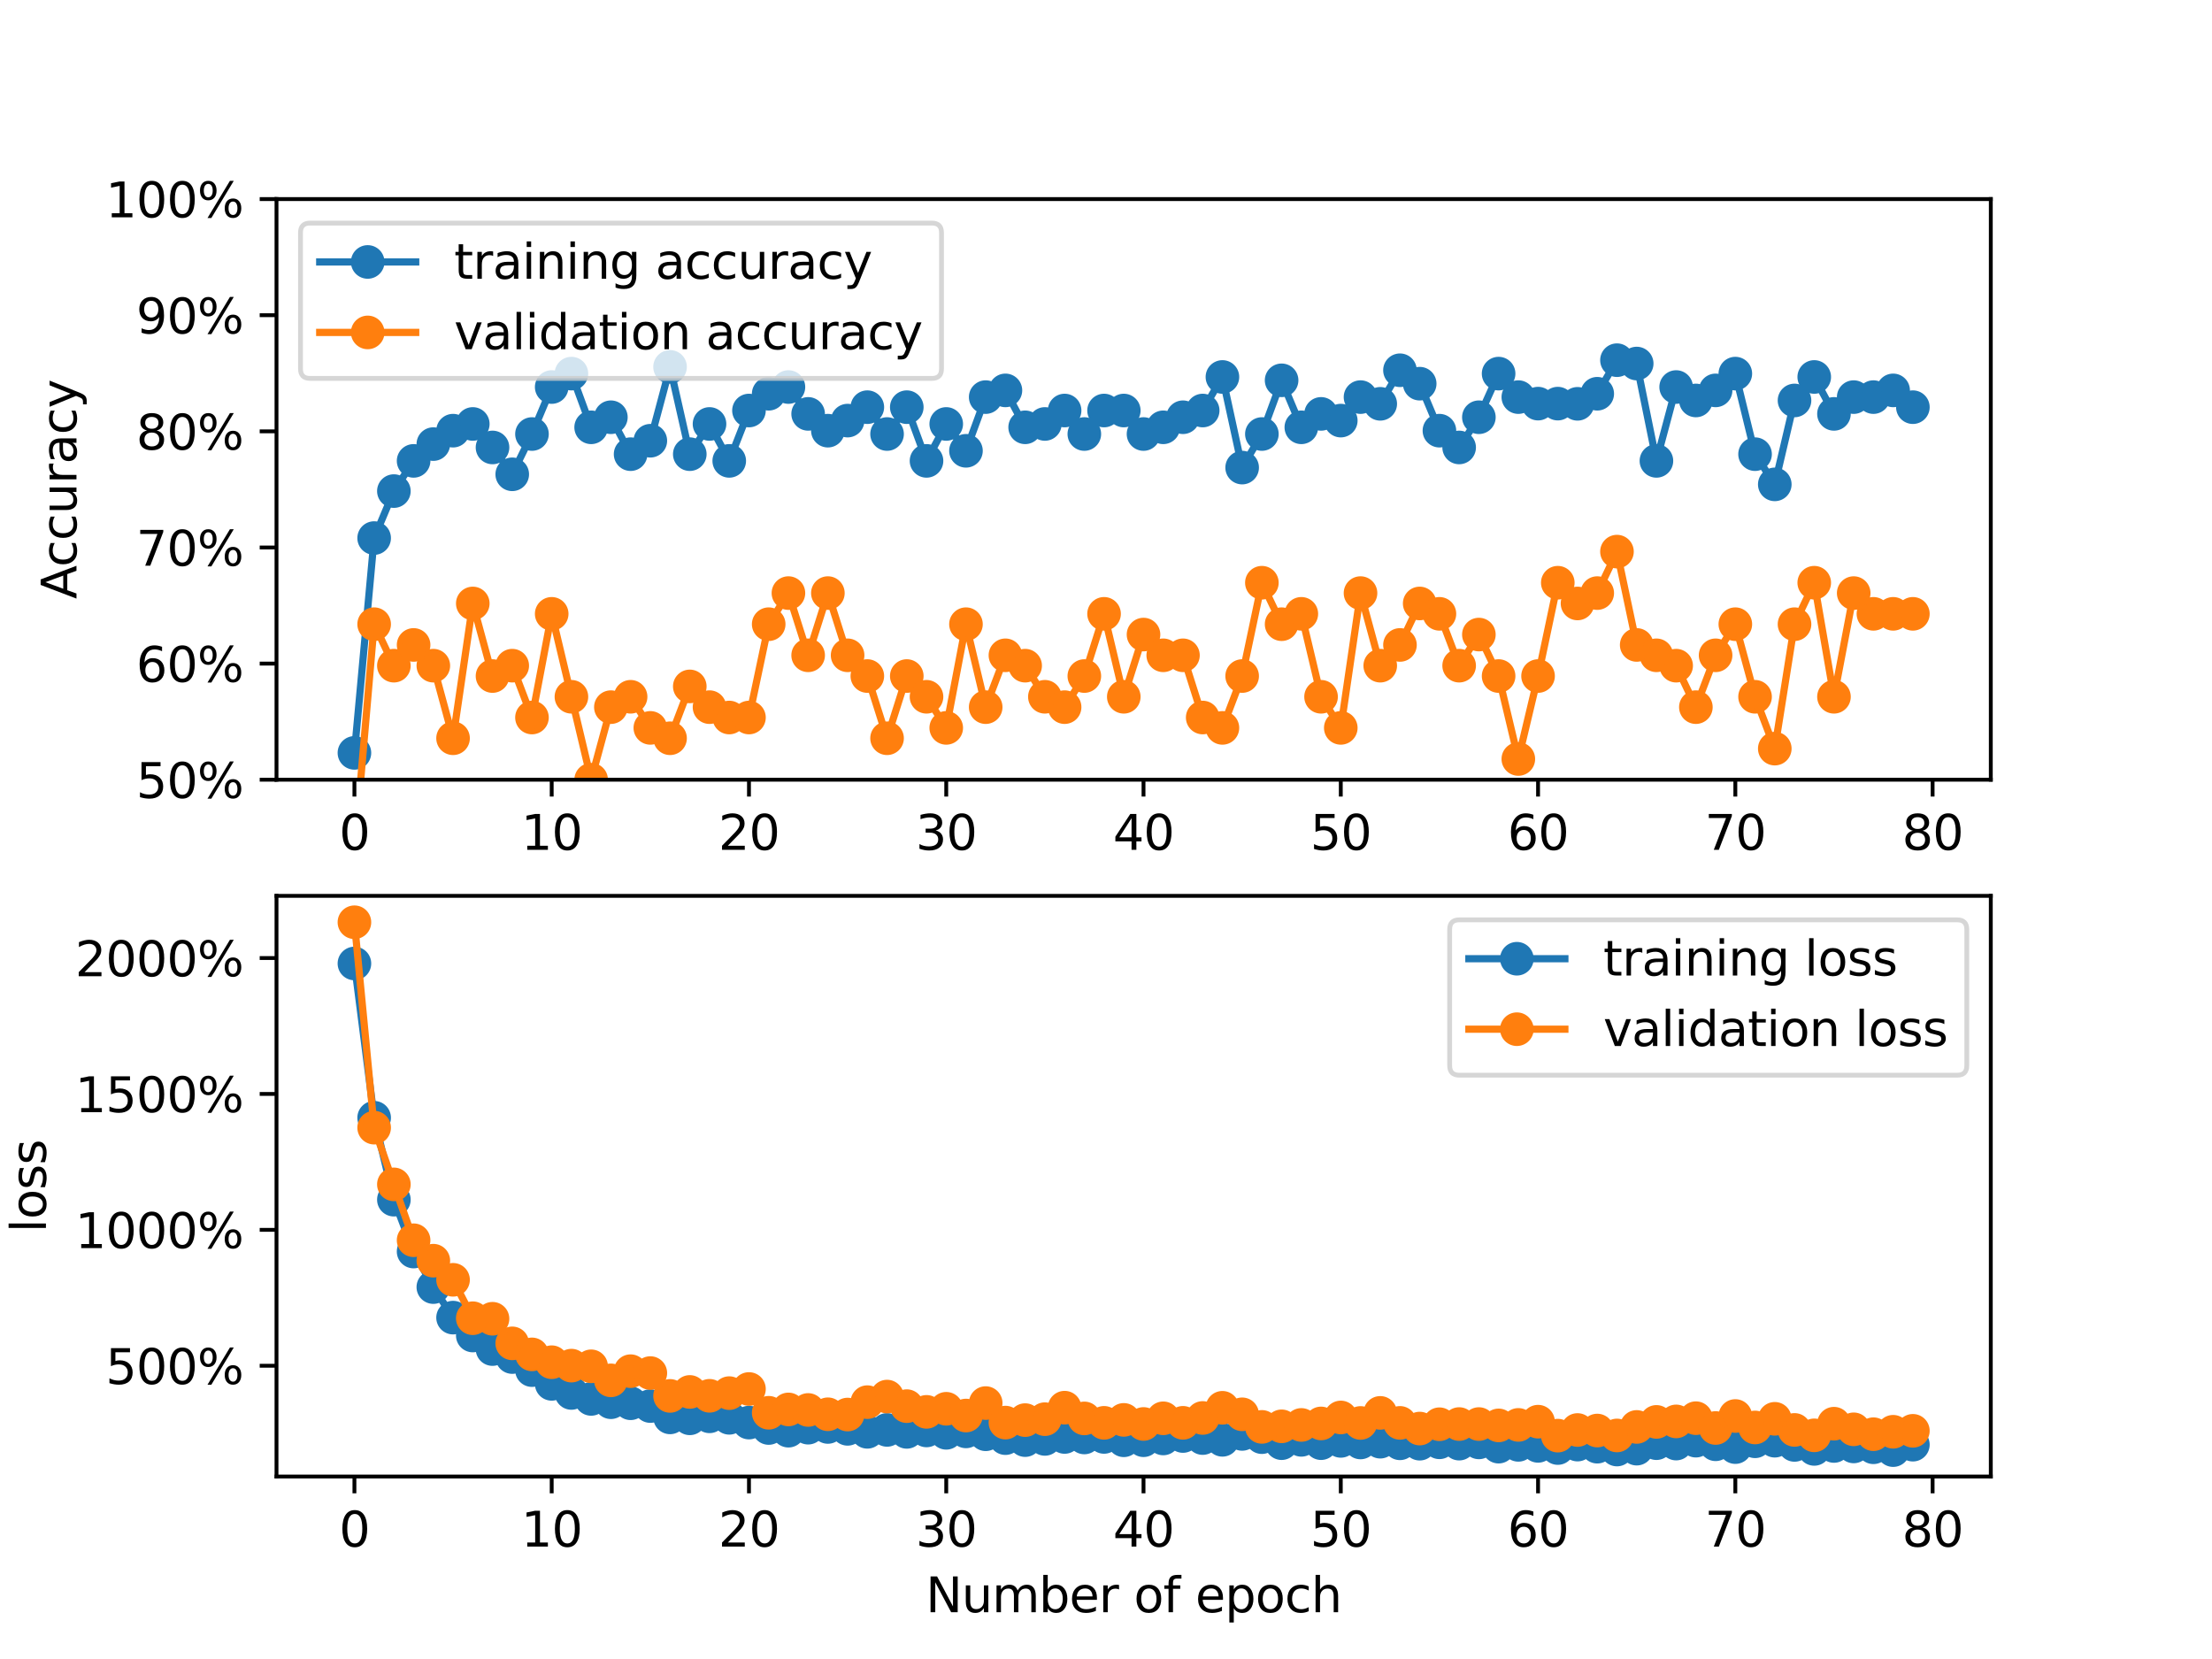 <?xml version="1.0" encoding="utf-8" standalone="no"?>
<!DOCTYPE svg PUBLIC "-//W3C//DTD SVG 1.1//EN"
  "http://www.w3.org/Graphics/SVG/1.1/DTD/svg11.dtd">
<svg xmlns:xlink="http://www.w3.org/1999/xlink" width="460.8pt" height="345.6pt" viewBox="0 0 460.8 345.6" xmlns="http://www.w3.org/2000/svg" version="1.1">
 <defs>
  <style type="text/css">*{stroke-linejoin: round; stroke-linecap: butt}</style>
 </defs>
 <g id="figure_1">
  <g id="patch_1">
   <path d="M 0 345.6 
L 460.8 345.6 
L 460.8 0 
L 0 0 
z
" style="fill: #ffffff"/>
  </g>
  <g id="axes_1">
   <g id="patch_2">
    <path d="M 57.6 162.432 
L 414.72 162.432 
L 414.72 41.472 
L 57.6 41.472 
z
" style="fill: #ffffff"/>
   </g>
   <g id="matplotlib.axis_1">
    <g id="xtick_1">
     <g id="line2d_1">
      <defs>
       <path id="mb8d139c01f" d="M 0 0 
L 0 3.5 
" style="stroke: #000000; stroke-width: 0.8"/>
      </defs>
      <g>
       <use xlink:href="#mb8d139c01f" x="73.833" y="162.432" style="stroke: #000000; stroke-width: 0.8"/>
      </g>
     </g>
     <g id="text_1">
      <!-- 0 -->
      <g transform="translate(70.651 177.03) scale(0.1 -0.1)">
       <defs>
        <path id="DejaVuSans-30" d="M 2034 4250 
Q 1547 4250 1301 3770 
Q 1056 3291 1056 2328 
Q 1056 1369 1301 889 
Q 1547 409 2034 409 
Q 2525 409 2770 889 
Q 3016 1369 3016 2328 
Q 3016 3291 2770 3770 
Q 2525 4250 2034 4250 
z
M 2034 4750 
Q 2819 4750 3233 4129 
Q 3647 3509 3647 2328 
Q 3647 1150 3233 529 
Q 2819 -91 2034 -91 
Q 1250 -91 836 529 
Q 422 1150 422 2328 
Q 422 3509 836 4129 
Q 1250 4750 2034 4750 
z
" transform="scale(0.016)"/>
       </defs>
       <use xlink:href="#DejaVuSans-30"/>
      </g>
     </g>
    </g>
    <g id="xtick_2">
     <g id="line2d_2">
      <g>
       <use xlink:href="#mb8d139c01f" x="114.928" y="162.432" style="stroke: #000000; stroke-width: 0.8"/>
      </g>
     </g>
     <g id="text_2">
      <!-- 10 -->
      <g transform="translate(108.566 177.03) scale(0.1 -0.1)">
       <defs>
        <path id="DejaVuSans-31" d="M 794 531 
L 1825 531 
L 1825 4091 
L 703 3866 
L 703 4441 
L 1819 4666 
L 2450 4666 
L 2450 531 
L 3481 531 
L 3481 0 
L 794 0 
L 794 531 
z
" transform="scale(0.016)"/>
       </defs>
       <use xlink:href="#DejaVuSans-31"/>
       <use xlink:href="#DejaVuSans-30" x="63.623"/>
      </g>
     </g>
    </g>
    <g id="xtick_3">
     <g id="line2d_3">
      <g>
       <use xlink:href="#mb8d139c01f" x="156.024" y="162.432" style="stroke: #000000; stroke-width: 0.8"/>
      </g>
     </g>
     <g id="text_3">
      <!-- 20 -->
      <g transform="translate(149.661 177.03) scale(0.1 -0.1)">
       <defs>
        <path id="DejaVuSans-32" d="M 1228 531 
L 3431 531 
L 3431 0 
L 469 0 
L 469 531 
Q 828 903 1448 1529 
Q 2069 2156 2228 2338 
Q 2531 2678 2651 2914 
Q 2772 3150 2772 3378 
Q 2772 3750 2511 3984 
Q 2250 4219 1831 4219 
Q 1534 4219 1204 4116 
Q 875 4013 500 3803 
L 500 4441 
Q 881 4594 1212 4672 
Q 1544 4750 1819 4750 
Q 2544 4750 2975 4387 
Q 3406 4025 3406 3419 
Q 3406 3131 3298 2873 
Q 3191 2616 2906 2266 
Q 2828 2175 2409 1742 
Q 1991 1309 1228 531 
z
" transform="scale(0.016)"/>
       </defs>
       <use xlink:href="#DejaVuSans-32"/>
       <use xlink:href="#DejaVuSans-30" x="63.623"/>
      </g>
     </g>
    </g>
    <g id="xtick_4">
     <g id="line2d_4">
      <g>
       <use xlink:href="#mb8d139c01f" x="197.119" y="162.432" style="stroke: #000000; stroke-width: 0.8"/>
      </g>
     </g>
     <g id="text_4">
      <!-- 30 -->
      <g transform="translate(190.757 177.03) scale(0.1 -0.1)">
       <defs>
        <path id="DejaVuSans-33" d="M 2597 2516 
Q 3050 2419 3304 2112 
Q 3559 1806 3559 1356 
Q 3559 666 3084 287 
Q 2609 -91 1734 -91 
Q 1441 -91 1130 -33 
Q 819 25 488 141 
L 488 750 
Q 750 597 1062 519 
Q 1375 441 1716 441 
Q 2309 441 2620 675 
Q 2931 909 2931 1356 
Q 2931 1769 2642 2001 
Q 2353 2234 1838 2234 
L 1294 2234 
L 1294 2753 
L 1863 2753 
Q 2328 2753 2575 2939 
Q 2822 3125 2822 3475 
Q 2822 3834 2567 4026 
Q 2313 4219 1838 4219 
Q 1578 4219 1281 4162 
Q 984 4106 628 3988 
L 628 4550 
Q 988 4650 1302 4700 
Q 1616 4750 1894 4750 
Q 2613 4750 3031 4423 
Q 3450 4097 3450 3541 
Q 3450 3153 3228 2886 
Q 3006 2619 2597 2516 
z
" transform="scale(0.016)"/>
       </defs>
       <use xlink:href="#DejaVuSans-33"/>
       <use xlink:href="#DejaVuSans-30" x="63.623"/>
      </g>
     </g>
    </g>
    <g id="xtick_5">
     <g id="line2d_5">
      <g>
       <use xlink:href="#mb8d139c01f" x="238.215" y="162.432" style="stroke: #000000; stroke-width: 0.8"/>
      </g>
     </g>
     <g id="text_5">
      <!-- 40 -->
      <g transform="translate(231.852 177.03) scale(0.1 -0.1)">
       <defs>
        <path id="DejaVuSans-34" d="M 2419 4116 
L 825 1625 
L 2419 1625 
L 2419 4116 
z
M 2253 4666 
L 3047 4666 
L 3047 1625 
L 3713 1625 
L 3713 1100 
L 3047 1100 
L 3047 0 
L 2419 0 
L 2419 1100 
L 313 1100 
L 313 1709 
L 2253 4666 
z
" transform="scale(0.016)"/>
       </defs>
       <use xlink:href="#DejaVuSans-34"/>
       <use xlink:href="#DejaVuSans-30" x="63.623"/>
      </g>
     </g>
    </g>
    <g id="xtick_6">
     <g id="line2d_6">
      <g>
       <use xlink:href="#mb8d139c01f" x="279.31" y="162.432" style="stroke: #000000; stroke-width: 0.8"/>
      </g>
     </g>
     <g id="text_6">
      <!-- 50 -->
      <g transform="translate(272.948 177.03) scale(0.1 -0.1)">
       <defs>
        <path id="DejaVuSans-35" d="M 691 4666 
L 3169 4666 
L 3169 4134 
L 1269 4134 
L 1269 2991 
Q 1406 3038 1543 3061 
Q 1681 3084 1819 3084 
Q 2600 3084 3056 2656 
Q 3513 2228 3513 1497 
Q 3513 744 3044 326 
Q 2575 -91 1722 -91 
Q 1428 -91 1123 -41 
Q 819 9 494 109 
L 494 744 
Q 775 591 1075 516 
Q 1375 441 1709 441 
Q 2250 441 2565 725 
Q 2881 1009 2881 1497 
Q 2881 1984 2565 2268 
Q 2250 2553 1709 2553 
Q 1456 2553 1204 2497 
Q 953 2441 691 2322 
L 691 4666 
z
" transform="scale(0.016)"/>
       </defs>
       <use xlink:href="#DejaVuSans-35"/>
       <use xlink:href="#DejaVuSans-30" x="63.623"/>
      </g>
     </g>
    </g>
    <g id="xtick_7">
     <g id="line2d_7">
      <g>
       <use xlink:href="#mb8d139c01f" x="320.406" y="162.432" style="stroke: #000000; stroke-width: 0.8"/>
      </g>
     </g>
     <g id="text_7">
      <!-- 60 -->
      <g transform="translate(314.043 177.03) scale(0.1 -0.1)">
       <defs>
        <path id="DejaVuSans-36" d="M 2113 2584 
Q 1688 2584 1439 2293 
Q 1191 2003 1191 1497 
Q 1191 994 1439 701 
Q 1688 409 2113 409 
Q 2538 409 2786 701 
Q 3034 994 3034 1497 
Q 3034 2003 2786 2293 
Q 2538 2584 2113 2584 
z
M 3366 4563 
L 3366 3988 
Q 3128 4100 2886 4159 
Q 2644 4219 2406 4219 
Q 1781 4219 1451 3797 
Q 1122 3375 1075 2522 
Q 1259 2794 1537 2939 
Q 1816 3084 2150 3084 
Q 2853 3084 3261 2657 
Q 3669 2231 3669 1497 
Q 3669 778 3244 343 
Q 2819 -91 2113 -91 
Q 1303 -91 875 529 
Q 447 1150 447 2328 
Q 447 3434 972 4092 
Q 1497 4750 2381 4750 
Q 2619 4750 2861 4703 
Q 3103 4656 3366 4563 
z
" transform="scale(0.016)"/>
       </defs>
       <use xlink:href="#DejaVuSans-36"/>
       <use xlink:href="#DejaVuSans-30" x="63.623"/>
      </g>
     </g>
    </g>
    <g id="xtick_8">
     <g id="line2d_8">
      <g>
       <use xlink:href="#mb8d139c01f" x="361.501" y="162.432" style="stroke: #000000; stroke-width: 0.8"/>
      </g>
     </g>
     <g id="text_8">
      <!-- 70 -->
      <g transform="translate(355.139 177.03) scale(0.1 -0.1)">
       <defs>
        <path id="DejaVuSans-37" d="M 525 4666 
L 3525 4666 
L 3525 4397 
L 1831 0 
L 1172 0 
L 2766 4134 
L 525 4134 
L 525 4666 
z
" transform="scale(0.016)"/>
       </defs>
       <use xlink:href="#DejaVuSans-37"/>
       <use xlink:href="#DejaVuSans-30" x="63.623"/>
      </g>
     </g>
    </g>
    <g id="xtick_9">
     <g id="line2d_9">
      <g>
       <use xlink:href="#mb8d139c01f" x="402.597" y="162.432" style="stroke: #000000; stroke-width: 0.8"/>
      </g>
     </g>
     <g id="text_9">
      <!-- 80 -->
      <g transform="translate(396.234 177.03) scale(0.1 -0.1)">
       <defs>
        <path id="DejaVuSans-38" d="M 2034 2216 
Q 1584 2216 1326 1975 
Q 1069 1734 1069 1313 
Q 1069 891 1326 650 
Q 1584 409 2034 409 
Q 2484 409 2743 651 
Q 3003 894 3003 1313 
Q 3003 1734 2745 1975 
Q 2488 2216 2034 2216 
z
M 1403 2484 
Q 997 2584 770 2862 
Q 544 3141 544 3541 
Q 544 4100 942 4425 
Q 1341 4750 2034 4750 
Q 2731 4750 3128 4425 
Q 3525 4100 3525 3541 
Q 3525 3141 3298 2862 
Q 3072 2584 2669 2484 
Q 3125 2378 3379 2068 
Q 3634 1759 3634 1313 
Q 3634 634 3220 271 
Q 2806 -91 2034 -91 
Q 1263 -91 848 271 
Q 434 634 434 1313 
Q 434 1759 690 2068 
Q 947 2378 1403 2484 
z
M 1172 3481 
Q 1172 3119 1398 2916 
Q 1625 2713 2034 2713 
Q 2441 2713 2670 2916 
Q 2900 3119 2900 3481 
Q 2900 3844 2670 4047 
Q 2441 4250 2034 4250 
Q 1625 4250 1398 4047 
Q 1172 3844 1172 3481 
z
" transform="scale(0.016)"/>
       </defs>
       <use xlink:href="#DejaVuSans-38"/>
       <use xlink:href="#DejaVuSans-30" x="63.623"/>
      </g>
     </g>
    </g>
   </g>
   <g id="matplotlib.axis_2">
    <g id="ytick_1">
     <g id="line2d_10">
      <defs>
       <path id="m5f6f1d9362" d="M 0 0 
L -3.5 0 
" style="stroke: #000000; stroke-width: 0.8"/>
      </defs>
      <g>
       <use xlink:href="#m5f6f1d9362" x="57.6" y="162.432" style="stroke: #000000; stroke-width: 0.8"/>
      </g>
     </g>
     <g id="text_10">
      <!-- 50% -->
      <g transform="translate(28.373 166.231) scale(0.1 -0.1)">
       <defs>
        <path id="DejaVuSans-25" d="M 4653 2053 
Q 4381 2053 4226 1822 
Q 4072 1591 4072 1178 
Q 4072 772 4226 539 
Q 4381 306 4653 306 
Q 4919 306 5073 539 
Q 5228 772 5228 1178 
Q 5228 1588 5073 1820 
Q 4919 2053 4653 2053 
z
M 4653 2450 
Q 5147 2450 5437 2106 
Q 5728 1763 5728 1178 
Q 5728 594 5436 251 
Q 5144 -91 4653 -91 
Q 4153 -91 3862 251 
Q 3572 594 3572 1178 
Q 3572 1766 3864 2108 
Q 4156 2450 4653 2450 
z
M 1428 4353 
Q 1159 4353 1004 4120 
Q 850 3888 850 3481 
Q 850 3069 1003 2837 
Q 1156 2606 1428 2606 
Q 1700 2606 1854 2837 
Q 2009 3069 2009 3481 
Q 2009 3884 1853 4118 
Q 1697 4353 1428 4353 
z
M 4250 4750 
L 4750 4750 
L 1831 -91 
L 1331 -91 
L 4250 4750 
z
M 1428 4750 
Q 1922 4750 2215 4408 
Q 2509 4066 2509 3481 
Q 2509 2891 2217 2550 
Q 1925 2209 1428 2209 
Q 931 2209 642 2551 
Q 353 2894 353 3481 
Q 353 4063 643 4406 
Q 934 4750 1428 4750 
z
" transform="scale(0.016)"/>
       </defs>
       <use xlink:href="#DejaVuSans-35"/>
       <use xlink:href="#DejaVuSans-30" x="63.623"/>
       <use xlink:href="#DejaVuSans-25" x="127.246"/>
      </g>
     </g>
    </g>
    <g id="ytick_2">
     <g id="line2d_11">
      <g>
       <use xlink:href="#m5f6f1d9362" x="57.6" y="138.24" style="stroke: #000000; stroke-width: 0.8"/>
      </g>
     </g>
     <g id="text_11">
      <!-- 60% -->
      <g transform="translate(28.373 142.039) scale(0.1 -0.1)">
       <use xlink:href="#DejaVuSans-36"/>
       <use xlink:href="#DejaVuSans-30" x="63.623"/>
       <use xlink:href="#DejaVuSans-25" x="127.246"/>
      </g>
     </g>
    </g>
    <g id="ytick_3">
     <g id="line2d_12">
      <g>
       <use xlink:href="#m5f6f1d9362" x="57.6" y="114.048" style="stroke: #000000; stroke-width: 0.8"/>
      </g>
     </g>
     <g id="text_12">
      <!-- 70% -->
      <g transform="translate(28.373 117.847) scale(0.1 -0.1)">
       <use xlink:href="#DejaVuSans-37"/>
       <use xlink:href="#DejaVuSans-30" x="63.623"/>
       <use xlink:href="#DejaVuSans-25" x="127.246"/>
      </g>
     </g>
    </g>
    <g id="ytick_4">
     <g id="line2d_13">
      <g>
       <use xlink:href="#m5f6f1d9362" x="57.6" y="89.856" style="stroke: #000000; stroke-width: 0.8"/>
      </g>
     </g>
     <g id="text_13">
      <!-- 80% -->
      <g transform="translate(28.373 93.655) scale(0.1 -0.1)">
       <use xlink:href="#DejaVuSans-38"/>
       <use xlink:href="#DejaVuSans-30" x="63.623"/>
       <use xlink:href="#DejaVuSans-25" x="127.246"/>
      </g>
     </g>
    </g>
    <g id="ytick_5">
     <g id="line2d_14">
      <g>
       <use xlink:href="#m5f6f1d9362" x="57.6" y="65.664" style="stroke: #000000; stroke-width: 0.8"/>
      </g>
     </g>
     <g id="text_14">
      <!-- 90% -->
      <g transform="translate(28.373 69.463) scale(0.1 -0.1)">
       <defs>
        <path id="DejaVuSans-39" d="M 703 97 
L 703 672 
Q 941 559 1184 500 
Q 1428 441 1663 441 
Q 2288 441 2617 861 
Q 2947 1281 2994 2138 
Q 2813 1869 2534 1725 
Q 2256 1581 1919 1581 
Q 1219 1581 811 2004 
Q 403 2428 403 3163 
Q 403 3881 828 4315 
Q 1253 4750 1959 4750 
Q 2769 4750 3195 4129 
Q 3622 3509 3622 2328 
Q 3622 1225 3098 567 
Q 2575 -91 1691 -91 
Q 1453 -91 1209 -44 
Q 966 3 703 97 
z
M 1959 2075 
Q 2384 2075 2632 2365 
Q 2881 2656 2881 3163 
Q 2881 3666 2632 3958 
Q 2384 4250 1959 4250 
Q 1534 4250 1286 3958 
Q 1038 3666 1038 3163 
Q 1038 2656 1286 2365 
Q 1534 2075 1959 2075 
z
" transform="scale(0.016)"/>
       </defs>
       <use xlink:href="#DejaVuSans-39"/>
       <use xlink:href="#DejaVuSans-30" x="63.623"/>
       <use xlink:href="#DejaVuSans-25" x="127.246"/>
      </g>
     </g>
    </g>
    <g id="ytick_6">
     <g id="line2d_15">
      <g>
       <use xlink:href="#m5f6f1d9362" x="57.6" y="41.472" style="stroke: #000000; stroke-width: 0.8"/>
      </g>
     </g>
     <g id="text_15">
      <!-- 100% -->
      <g transform="translate(22.011 45.271) scale(0.1 -0.1)">
       <use xlink:href="#DejaVuSans-31"/>
       <use xlink:href="#DejaVuSans-30" x="63.623"/>
       <use xlink:href="#DejaVuSans-30" x="127.246"/>
       <use xlink:href="#DejaVuSans-25" x="190.869"/>
      </g>
     </g>
    </g>
    <g id="text_16">
     <!-- Accuracy -->
     <g transform="translate(15.931 124.78) rotate(-90) scale(0.1 -0.1)">
      <defs>
       <path id="DejaVuSans-41" d="M 2188 4044 
L 1331 1722 
L 3047 1722 
L 2188 4044 
z
M 1831 4666 
L 2547 4666 
L 4325 0 
L 3669 0 
L 3244 1197 
L 1141 1197 
L 716 0 
L 50 0 
L 1831 4666 
z
" transform="scale(0.016)"/>
       <path id="DejaVuSans-63" d="M 3122 3366 
L 3122 2828 
Q 2878 2963 2633 3030 
Q 2388 3097 2138 3097 
Q 1578 3097 1268 2742 
Q 959 2388 959 1747 
Q 959 1106 1268 751 
Q 1578 397 2138 397 
Q 2388 397 2633 464 
Q 2878 531 3122 666 
L 3122 134 
Q 2881 22 2623 -34 
Q 2366 -91 2075 -91 
Q 1284 -91 818 406 
Q 353 903 353 1747 
Q 353 2603 823 3093 
Q 1294 3584 2113 3584 
Q 2378 3584 2631 3529 
Q 2884 3475 3122 3366 
z
" transform="scale(0.016)"/>
       <path id="DejaVuSans-75" d="M 544 1381 
L 544 3500 
L 1119 3500 
L 1119 1403 
Q 1119 906 1312 657 
Q 1506 409 1894 409 
Q 2359 409 2629 706 
Q 2900 1003 2900 1516 
L 2900 3500 
L 3475 3500 
L 3475 0 
L 2900 0 
L 2900 538 
Q 2691 219 2414 64 
Q 2138 -91 1772 -91 
Q 1169 -91 856 284 
Q 544 659 544 1381 
z
M 1991 3584 
L 1991 3584 
z
" transform="scale(0.016)"/>
       <path id="DejaVuSans-72" d="M 2631 2963 
Q 2534 3019 2420 3045 
Q 2306 3072 2169 3072 
Q 1681 3072 1420 2755 
Q 1159 2438 1159 1844 
L 1159 0 
L 581 0 
L 581 3500 
L 1159 3500 
L 1159 2956 
Q 1341 3275 1631 3429 
Q 1922 3584 2338 3584 
Q 2397 3584 2469 3576 
Q 2541 3569 2628 3553 
L 2631 2963 
z
" transform="scale(0.016)"/>
       <path id="DejaVuSans-61" d="M 2194 1759 
Q 1497 1759 1228 1600 
Q 959 1441 959 1056 
Q 959 750 1161 570 
Q 1363 391 1709 391 
Q 2188 391 2477 730 
Q 2766 1069 2766 1631 
L 2766 1759 
L 2194 1759 
z
M 3341 1997 
L 3341 0 
L 2766 0 
L 2766 531 
Q 2569 213 2275 61 
Q 1981 -91 1556 -91 
Q 1019 -91 701 211 
Q 384 513 384 1019 
Q 384 1609 779 1909 
Q 1175 2209 1959 2209 
L 2766 2209 
L 2766 2266 
Q 2766 2663 2505 2880 
Q 2244 3097 1772 3097 
Q 1472 3097 1187 3025 
Q 903 2953 641 2809 
L 641 3341 
Q 956 3463 1253 3523 
Q 1550 3584 1831 3584 
Q 2591 3584 2966 3190 
Q 3341 2797 3341 1997 
z
" transform="scale(0.016)"/>
       <path id="DejaVuSans-79" d="M 2059 -325 
Q 1816 -950 1584 -1140 
Q 1353 -1331 966 -1331 
L 506 -1331 
L 506 -850 
L 844 -850 
Q 1081 -850 1212 -737 
Q 1344 -625 1503 -206 
L 1606 56 
L 191 3500 
L 800 3500 
L 1894 763 
L 2988 3500 
L 3597 3500 
L 2059 -325 
z
" transform="scale(0.016)"/>
      </defs>
      <use xlink:href="#DejaVuSans-41"/>
      <use xlink:href="#DejaVuSans-63" x="66.658"/>
      <use xlink:href="#DejaVuSans-63" x="121.639"/>
      <use xlink:href="#DejaVuSans-75" x="176.619"/>
      <use xlink:href="#DejaVuSans-72" x="239.998"/>
      <use xlink:href="#DejaVuSans-61" x="281.111"/>
      <use xlink:href="#DejaVuSans-63" x="342.391"/>
      <use xlink:href="#DejaVuSans-79" x="397.371"/>
     </g>
    </g>
   </g>
   <g id="line2d_16">
    <path d="M 73.833 156.838 
L 77.942 112.09 
L 82.052 102.302 
L 86.161 96.009 
L 90.271 92.513 
L 94.38 89.716 
L 98.49 88.318 
L 102.6 93.212 
L 106.709 98.806 
L 110.819 90.415 
L 114.928 80.627 
L 119.038 77.83 
L 123.147 89.017 
L 127.257 86.919 
L 131.366 94.611 
L 135.476 91.814 
L 139.586 76.432 
L 143.695 94.611 
L 147.805 88.318 
L 151.914 96.009 
L 156.024 85.521 
L 160.133 82.025 
L 164.243 80.627 
L 168.352 86.22 
L 172.462 89.716 
L 176.572 87.619 
L 180.681 84.822 
L 184.791 90.415 
L 188.9 84.822 
L 193.01 96.009 
L 197.119 88.318 
L 201.229 93.911 
L 205.338 82.724 
L 209.448 81.326 
L 213.557 89.017 
L 217.667 88.318 
L 221.777 85.521 
L 225.886 90.415 
L 229.996 85.521 
L 234.105 85.521 
L 238.215 90.415 
L 242.324 89.017 
L 246.434 86.919 
L 250.543 85.521 
L 254.653 78.529 
L 258.763 97.407 
L 262.872 90.415 
L 266.982 79.228 
L 271.091 89.017 
L 275.201 86.22 
L 279.31 87.619 
L 283.42 82.724 
L 287.529 84.123 
L 291.639 77.131 
L 295.748 79.927 
L 299.858 89.716 
L 303.968 93.212 
L 308.077 86.919 
L 312.187 77.83 
L 316.296 82.724 
L 320.406 84.083 
L 324.515 84.083 
L 328.625 84.123 
L 332.734 82.025 
L 336.844 75.033 
L 340.954 75.732 
L 345.063 96.009 
L 349.173 80.627 
L 353.282 83.423 
L 357.392 81.326 
L 361.501 77.83 
L 365.611 94.611 
L 369.72 100.903 
L 373.83 83.423 
L 377.94 78.529 
L 382.049 86.22 
L 386.159 82.724 
L 390.268 82.724 
L 394.378 81.326 
L 398.487 84.822 
" clip-path="url(#pd7b4e35583)" style="fill: none; stroke: #1f77b4; stroke-width: 1.5; stroke-linecap: square"/>
    <defs>
     <path id="meb776670f5" d="M 0 3 
C 0.796 3 1.559 2.684 2.121 2.121 
C 2.684 1.559 3 0.796 3 0 
C 3 -0.796 2.684 -1.559 2.121 -2.121 
C 1.559 -2.684 0.796 -3 0 -3 
C -0.796 -3 -1.559 -2.684 -2.121 -2.121 
C -2.684 -1.559 -3 -0.796 -3 0 
C -3 0.796 -2.684 1.559 -2.121 2.121 
C -1.559 2.684 -0.796 3 0 3 
z
" style="stroke: #1f77b4"/>
    </defs>
    <g clip-path="url(#pd7b4e35583)">
     <use xlink:href="#meb776670f5" x="73.833" y="156.838" style="fill: #1f77b4; stroke: #1f77b4"/>
     <use xlink:href="#meb776670f5" x="77.942" y="112.09" style="fill: #1f77b4; stroke: #1f77b4"/>
     <use xlink:href="#meb776670f5" x="82.052" y="102.302" style="fill: #1f77b4; stroke: #1f77b4"/>
     <use xlink:href="#meb776670f5" x="86.161" y="96.009" style="fill: #1f77b4; stroke: #1f77b4"/>
     <use xlink:href="#meb776670f5" x="90.271" y="92.513" style="fill: #1f77b4; stroke: #1f77b4"/>
     <use xlink:href="#meb776670f5" x="94.38" y="89.716" style="fill: #1f77b4; stroke: #1f77b4"/>
     <use xlink:href="#meb776670f5" x="98.49" y="88.318" style="fill: #1f77b4; stroke: #1f77b4"/>
     <use xlink:href="#meb776670f5" x="102.6" y="93.212" style="fill: #1f77b4; stroke: #1f77b4"/>
     <use xlink:href="#meb776670f5" x="106.709" y="98.806" style="fill: #1f77b4; stroke: #1f77b4"/>
     <use xlink:href="#meb776670f5" x="110.819" y="90.415" style="fill: #1f77b4; stroke: #1f77b4"/>
     <use xlink:href="#meb776670f5" x="114.928" y="80.627" style="fill: #1f77b4; stroke: #1f77b4"/>
     <use xlink:href="#meb776670f5" x="119.038" y="77.83" style="fill: #1f77b4; stroke: #1f77b4"/>
     <use xlink:href="#meb776670f5" x="123.147" y="89.017" style="fill: #1f77b4; stroke: #1f77b4"/>
     <use xlink:href="#meb776670f5" x="127.257" y="86.919" style="fill: #1f77b4; stroke: #1f77b4"/>
     <use xlink:href="#meb776670f5" x="131.366" y="94.611" style="fill: #1f77b4; stroke: #1f77b4"/>
     <use xlink:href="#meb776670f5" x="135.476" y="91.814" style="fill: #1f77b4; stroke: #1f77b4"/>
     <use xlink:href="#meb776670f5" x="139.586" y="76.432" style="fill: #1f77b4; stroke: #1f77b4"/>
     <use xlink:href="#meb776670f5" x="143.695" y="94.611" style="fill: #1f77b4; stroke: #1f77b4"/>
     <use xlink:href="#meb776670f5" x="147.805" y="88.318" style="fill: #1f77b4; stroke: #1f77b4"/>
     <use xlink:href="#meb776670f5" x="151.914" y="96.009" style="fill: #1f77b4; stroke: #1f77b4"/>
     <use xlink:href="#meb776670f5" x="156.024" y="85.521" style="fill: #1f77b4; stroke: #1f77b4"/>
     <use xlink:href="#meb776670f5" x="160.133" y="82.025" style="fill: #1f77b4; stroke: #1f77b4"/>
     <use xlink:href="#meb776670f5" x="164.243" y="80.627" style="fill: #1f77b4; stroke: #1f77b4"/>
     <use xlink:href="#meb776670f5" x="168.352" y="86.22" style="fill: #1f77b4; stroke: #1f77b4"/>
     <use xlink:href="#meb776670f5" x="172.462" y="89.716" style="fill: #1f77b4; stroke: #1f77b4"/>
     <use xlink:href="#meb776670f5" x="176.572" y="87.619" style="fill: #1f77b4; stroke: #1f77b4"/>
     <use xlink:href="#meb776670f5" x="180.681" y="84.822" style="fill: #1f77b4; stroke: #1f77b4"/>
     <use xlink:href="#meb776670f5" x="184.791" y="90.415" style="fill: #1f77b4; stroke: #1f77b4"/>
     <use xlink:href="#meb776670f5" x="188.9" y="84.822" style="fill: #1f77b4; stroke: #1f77b4"/>
     <use xlink:href="#meb776670f5" x="193.01" y="96.009" style="fill: #1f77b4; stroke: #1f77b4"/>
     <use xlink:href="#meb776670f5" x="197.119" y="88.318" style="fill: #1f77b4; stroke: #1f77b4"/>
     <use xlink:href="#meb776670f5" x="201.229" y="93.911" style="fill: #1f77b4; stroke: #1f77b4"/>
     <use xlink:href="#meb776670f5" x="205.338" y="82.724" style="fill: #1f77b4; stroke: #1f77b4"/>
     <use xlink:href="#meb776670f5" x="209.448" y="81.326" style="fill: #1f77b4; stroke: #1f77b4"/>
     <use xlink:href="#meb776670f5" x="213.557" y="89.017" style="fill: #1f77b4; stroke: #1f77b4"/>
     <use xlink:href="#meb776670f5" x="217.667" y="88.318" style="fill: #1f77b4; stroke: #1f77b4"/>
     <use xlink:href="#meb776670f5" x="221.777" y="85.521" style="fill: #1f77b4; stroke: #1f77b4"/>
     <use xlink:href="#meb776670f5" x="225.886" y="90.415" style="fill: #1f77b4; stroke: #1f77b4"/>
     <use xlink:href="#meb776670f5" x="229.996" y="85.521" style="fill: #1f77b4; stroke: #1f77b4"/>
     <use xlink:href="#meb776670f5" x="234.105" y="85.521" style="fill: #1f77b4; stroke: #1f77b4"/>
     <use xlink:href="#meb776670f5" x="238.215" y="90.415" style="fill: #1f77b4; stroke: #1f77b4"/>
     <use xlink:href="#meb776670f5" x="242.324" y="89.017" style="fill: #1f77b4; stroke: #1f77b4"/>
     <use xlink:href="#meb776670f5" x="246.434" y="86.919" style="fill: #1f77b4; stroke: #1f77b4"/>
     <use xlink:href="#meb776670f5" x="250.543" y="85.521" style="fill: #1f77b4; stroke: #1f77b4"/>
     <use xlink:href="#meb776670f5" x="254.653" y="78.529" style="fill: #1f77b4; stroke: #1f77b4"/>
     <use xlink:href="#meb776670f5" x="258.763" y="97.407" style="fill: #1f77b4; stroke: #1f77b4"/>
     <use xlink:href="#meb776670f5" x="262.872" y="90.415" style="fill: #1f77b4; stroke: #1f77b4"/>
     <use xlink:href="#meb776670f5" x="266.982" y="79.228" style="fill: #1f77b4; stroke: #1f77b4"/>
     <use xlink:href="#meb776670f5" x="271.091" y="89.017" style="fill: #1f77b4; stroke: #1f77b4"/>
     <use xlink:href="#meb776670f5" x="275.201" y="86.22" style="fill: #1f77b4; stroke: #1f77b4"/>
     <use xlink:href="#meb776670f5" x="279.31" y="87.619" style="fill: #1f77b4; stroke: #1f77b4"/>
     <use xlink:href="#meb776670f5" x="283.42" y="82.724" style="fill: #1f77b4; stroke: #1f77b4"/>
     <use xlink:href="#meb776670f5" x="287.529" y="84.123" style="fill: #1f77b4; stroke: #1f77b4"/>
     <use xlink:href="#meb776670f5" x="291.639" y="77.131" style="fill: #1f77b4; stroke: #1f77b4"/>
     <use xlink:href="#meb776670f5" x="295.748" y="79.927" style="fill: #1f77b4; stroke: #1f77b4"/>
     <use xlink:href="#meb776670f5" x="299.858" y="89.716" style="fill: #1f77b4; stroke: #1f77b4"/>
     <use xlink:href="#meb776670f5" x="303.968" y="93.212" style="fill: #1f77b4; stroke: #1f77b4"/>
     <use xlink:href="#meb776670f5" x="308.077" y="86.919" style="fill: #1f77b4; stroke: #1f77b4"/>
     <use xlink:href="#meb776670f5" x="312.187" y="77.83" style="fill: #1f77b4; stroke: #1f77b4"/>
     <use xlink:href="#meb776670f5" x="316.296" y="82.724" style="fill: #1f77b4; stroke: #1f77b4"/>
     <use xlink:href="#meb776670f5" x="320.406" y="84.083" style="fill: #1f77b4; stroke: #1f77b4"/>
     <use xlink:href="#meb776670f5" x="324.515" y="84.083" style="fill: #1f77b4; stroke: #1f77b4"/>
     <use xlink:href="#meb776670f5" x="328.625" y="84.123" style="fill: #1f77b4; stroke: #1f77b4"/>
     <use xlink:href="#meb776670f5" x="332.734" y="82.025" style="fill: #1f77b4; stroke: #1f77b4"/>
     <use xlink:href="#meb776670f5" x="336.844" y="75.033" style="fill: #1f77b4; stroke: #1f77b4"/>
     <use xlink:href="#meb776670f5" x="340.954" y="75.732" style="fill: #1f77b4; stroke: #1f77b4"/>
     <use xlink:href="#meb776670f5" x="345.063" y="96.009" style="fill: #1f77b4; stroke: #1f77b4"/>
     <use xlink:href="#meb776670f5" x="349.173" y="80.627" style="fill: #1f77b4; stroke: #1f77b4"/>
     <use xlink:href="#meb776670f5" x="353.282" y="83.423" style="fill: #1f77b4; stroke: #1f77b4"/>
     <use xlink:href="#meb776670f5" x="357.392" y="81.326" style="fill: #1f77b4; stroke: #1f77b4"/>
     <use xlink:href="#meb776670f5" x="361.501" y="77.83" style="fill: #1f77b4; stroke: #1f77b4"/>
     <use xlink:href="#meb776670f5" x="365.611" y="94.611" style="fill: #1f77b4; stroke: #1f77b4"/>
     <use xlink:href="#meb776670f5" x="369.72" y="100.903" style="fill: #1f77b4; stroke: #1f77b4"/>
     <use xlink:href="#meb776670f5" x="373.83" y="83.423" style="fill: #1f77b4; stroke: #1f77b4"/>
     <use xlink:href="#meb776670f5" x="377.94" y="78.529" style="fill: #1f77b4; stroke: #1f77b4"/>
     <use xlink:href="#meb776670f5" x="382.049" y="86.22" style="fill: #1f77b4; stroke: #1f77b4"/>
     <use xlink:href="#meb776670f5" x="386.159" y="82.724" style="fill: #1f77b4; stroke: #1f77b4"/>
     <use xlink:href="#meb776670f5" x="390.268" y="82.724" style="fill: #1f77b4; stroke: #1f77b4"/>
     <use xlink:href="#meb776670f5" x="394.378" y="81.326" style="fill: #1f77b4; stroke: #1f77b4"/>
     <use xlink:href="#meb776670f5" x="398.487" y="84.822" style="fill: #1f77b4; stroke: #1f77b4"/>
    </g>
   </g>
   <g id="line2d_17">
    <path d="M 73.833 177.552 
L 77.942 130.032 
L 82.052 138.672 
L 86.161 134.352 
L 90.271 138.672 
L 94.38 153.792 
L 98.49 125.712 
L 102.6 140.832 
L 106.709 138.672 
L 110.819 149.472 
L 114.928 127.872 
L 119.038 145.152 
L 123.147 162.432 
L 127.257 147.312 
L 131.366 145.152 
L 135.476 151.632 
L 139.586 153.792 
L 143.695 142.992 
L 147.805 147.312 
L 151.914 149.472 
L 156.024 149.472 
L 160.133 130.032 
L 164.243 123.552 
L 168.352 136.512 
L 172.462 123.552 
L 176.572 136.512 
L 180.681 140.832 
L 184.791 153.792 
L 188.9 140.832 
L 193.01 145.152 
L 197.119 151.632 
L 201.229 130.032 
L 205.338 147.312 
L 209.448 136.512 
L 213.557 138.672 
L 217.667 145.152 
L 221.777 147.312 
L 225.886 140.832 
L 229.996 127.872 
L 234.105 145.152 
L 238.215 132.192 
L 242.324 136.512 
L 246.434 136.512 
L 250.543 149.472 
L 254.653 151.632 
L 258.763 140.832 
L 262.872 121.392 
L 266.982 130.032 
L 271.091 127.872 
L 275.201 145.152 
L 279.31 151.632 
L 283.42 123.552 
L 287.529 138.672 
L 291.639 134.352 
L 295.748 125.712 
L 299.858 127.872 
L 303.968 138.672 
L 308.077 132.192 
L 312.187 140.832 
L 316.296 158.112 
L 320.406 140.832 
L 324.515 121.392 
L 328.625 125.712 
L 332.734 123.552 
L 336.844 114.912 
L 340.954 134.352 
L 345.063 136.512 
L 349.173 138.672 
L 353.282 147.312 
L 357.392 136.512 
L 361.501 130.032 
L 365.611 145.152 
L 369.72 155.952 
L 373.83 130.032 
L 377.94 121.392 
L 382.049 145.152 
L 386.159 123.552 
L 390.268 127.872 
L 394.378 127.872 
L 398.487 127.872 
" clip-path="url(#pd7b4e35583)" style="fill: none; stroke: #ff7f0e; stroke-width: 1.5; stroke-linecap: square"/>
    <defs>
     <path id="m417d128adf" d="M 0 3 
C 0.796 3 1.559 2.684 2.121 2.121 
C 2.684 1.559 3 0.796 3 0 
C 3 -0.796 2.684 -1.559 2.121 -2.121 
C 1.559 -2.684 0.796 -3 0 -3 
C -0.796 -3 -1.559 -2.684 -2.121 -2.121 
C -2.684 -1.559 -3 -0.796 -3 0 
C -3 0.796 -2.684 1.559 -2.121 2.121 
C -1.559 2.684 -0.796 3 0 3 
z
" style="stroke: #ff7f0e"/>
    </defs>
    <g clip-path="url(#pd7b4e35583)">
     <use xlink:href="#m417d128adf" x="73.833" y="177.552" style="fill: #ff7f0e; stroke: #ff7f0e"/>
     <use xlink:href="#m417d128adf" x="77.942" y="130.032" style="fill: #ff7f0e; stroke: #ff7f0e"/>
     <use xlink:href="#m417d128adf" x="82.052" y="138.672" style="fill: #ff7f0e; stroke: #ff7f0e"/>
     <use xlink:href="#m417d128adf" x="86.161" y="134.352" style="fill: #ff7f0e; stroke: #ff7f0e"/>
     <use xlink:href="#m417d128adf" x="90.271" y="138.672" style="fill: #ff7f0e; stroke: #ff7f0e"/>
     <use xlink:href="#m417d128adf" x="94.38" y="153.792" style="fill: #ff7f0e; stroke: #ff7f0e"/>
     <use xlink:href="#m417d128adf" x="98.49" y="125.712" style="fill: #ff7f0e; stroke: #ff7f0e"/>
     <use xlink:href="#m417d128adf" x="102.6" y="140.832" style="fill: #ff7f0e; stroke: #ff7f0e"/>
     <use xlink:href="#m417d128adf" x="106.709" y="138.672" style="fill: #ff7f0e; stroke: #ff7f0e"/>
     <use xlink:href="#m417d128adf" x="110.819" y="149.472" style="fill: #ff7f0e; stroke: #ff7f0e"/>
     <use xlink:href="#m417d128adf" x="114.928" y="127.872" style="fill: #ff7f0e; stroke: #ff7f0e"/>
     <use xlink:href="#m417d128adf" x="119.038" y="145.152" style="fill: #ff7f0e; stroke: #ff7f0e"/>
     <use xlink:href="#m417d128adf" x="123.147" y="162.432" style="fill: #ff7f0e; stroke: #ff7f0e"/>
     <use xlink:href="#m417d128adf" x="127.257" y="147.312" style="fill: #ff7f0e; stroke: #ff7f0e"/>
     <use xlink:href="#m417d128adf" x="131.366" y="145.152" style="fill: #ff7f0e; stroke: #ff7f0e"/>
     <use xlink:href="#m417d128adf" x="135.476" y="151.632" style="fill: #ff7f0e; stroke: #ff7f0e"/>
     <use xlink:href="#m417d128adf" x="139.586" y="153.792" style="fill: #ff7f0e; stroke: #ff7f0e"/>
     <use xlink:href="#m417d128adf" x="143.695" y="142.992" style="fill: #ff7f0e; stroke: #ff7f0e"/>
     <use xlink:href="#m417d128adf" x="147.805" y="147.312" style="fill: #ff7f0e; stroke: #ff7f0e"/>
     <use xlink:href="#m417d128adf" x="151.914" y="149.472" style="fill: #ff7f0e; stroke: #ff7f0e"/>
     <use xlink:href="#m417d128adf" x="156.024" y="149.472" style="fill: #ff7f0e; stroke: #ff7f0e"/>
     <use xlink:href="#m417d128adf" x="160.133" y="130.032" style="fill: #ff7f0e; stroke: #ff7f0e"/>
     <use xlink:href="#m417d128adf" x="164.243" y="123.552" style="fill: #ff7f0e; stroke: #ff7f0e"/>
     <use xlink:href="#m417d128adf" x="168.352" y="136.512" style="fill: #ff7f0e; stroke: #ff7f0e"/>
     <use xlink:href="#m417d128adf" x="172.462" y="123.552" style="fill: #ff7f0e; stroke: #ff7f0e"/>
     <use xlink:href="#m417d128adf" x="176.572" y="136.512" style="fill: #ff7f0e; stroke: #ff7f0e"/>
     <use xlink:href="#m417d128adf" x="180.681" y="140.832" style="fill: #ff7f0e; stroke: #ff7f0e"/>
     <use xlink:href="#m417d128adf" x="184.791" y="153.792" style="fill: #ff7f0e; stroke: #ff7f0e"/>
     <use xlink:href="#m417d128adf" x="188.9" y="140.832" style="fill: #ff7f0e; stroke: #ff7f0e"/>
     <use xlink:href="#m417d128adf" x="193.01" y="145.152" style="fill: #ff7f0e; stroke: #ff7f0e"/>
     <use xlink:href="#m417d128adf" x="197.119" y="151.632" style="fill: #ff7f0e; stroke: #ff7f0e"/>
     <use xlink:href="#m417d128adf" x="201.229" y="130.032" style="fill: #ff7f0e; stroke: #ff7f0e"/>
     <use xlink:href="#m417d128adf" x="205.338" y="147.312" style="fill: #ff7f0e; stroke: #ff7f0e"/>
     <use xlink:href="#m417d128adf" x="209.448" y="136.512" style="fill: #ff7f0e; stroke: #ff7f0e"/>
     <use xlink:href="#m417d128adf" x="213.557" y="138.672" style="fill: #ff7f0e; stroke: #ff7f0e"/>
     <use xlink:href="#m417d128adf" x="217.667" y="145.152" style="fill: #ff7f0e; stroke: #ff7f0e"/>
     <use xlink:href="#m417d128adf" x="221.777" y="147.312" style="fill: #ff7f0e; stroke: #ff7f0e"/>
     <use xlink:href="#m417d128adf" x="225.886" y="140.832" style="fill: #ff7f0e; stroke: #ff7f0e"/>
     <use xlink:href="#m417d128adf" x="229.996" y="127.872" style="fill: #ff7f0e; stroke: #ff7f0e"/>
     <use xlink:href="#m417d128adf" x="234.105" y="145.152" style="fill: #ff7f0e; stroke: #ff7f0e"/>
     <use xlink:href="#m417d128adf" x="238.215" y="132.192" style="fill: #ff7f0e; stroke: #ff7f0e"/>
     <use xlink:href="#m417d128adf" x="242.324" y="136.512" style="fill: #ff7f0e; stroke: #ff7f0e"/>
     <use xlink:href="#m417d128adf" x="246.434" y="136.512" style="fill: #ff7f0e; stroke: #ff7f0e"/>
     <use xlink:href="#m417d128adf" x="250.543" y="149.472" style="fill: #ff7f0e; stroke: #ff7f0e"/>
     <use xlink:href="#m417d128adf" x="254.653" y="151.632" style="fill: #ff7f0e; stroke: #ff7f0e"/>
     <use xlink:href="#m417d128adf" x="258.763" y="140.832" style="fill: #ff7f0e; stroke: #ff7f0e"/>
     <use xlink:href="#m417d128adf" x="262.872" y="121.392" style="fill: #ff7f0e; stroke: #ff7f0e"/>
     <use xlink:href="#m417d128adf" x="266.982" y="130.032" style="fill: #ff7f0e; stroke: #ff7f0e"/>
     <use xlink:href="#m417d128adf" x="271.091" y="127.872" style="fill: #ff7f0e; stroke: #ff7f0e"/>
     <use xlink:href="#m417d128adf" x="275.201" y="145.152" style="fill: #ff7f0e; stroke: #ff7f0e"/>
     <use xlink:href="#m417d128adf" x="279.31" y="151.632" style="fill: #ff7f0e; stroke: #ff7f0e"/>
     <use xlink:href="#m417d128adf" x="283.42" y="123.552" style="fill: #ff7f0e; stroke: #ff7f0e"/>
     <use xlink:href="#m417d128adf" x="287.529" y="138.672" style="fill: #ff7f0e; stroke: #ff7f0e"/>
     <use xlink:href="#m417d128adf" x="291.639" y="134.352" style="fill: #ff7f0e; stroke: #ff7f0e"/>
     <use xlink:href="#m417d128adf" x="295.748" y="125.712" style="fill: #ff7f0e; stroke: #ff7f0e"/>
     <use xlink:href="#m417d128adf" x="299.858" y="127.872" style="fill: #ff7f0e; stroke: #ff7f0e"/>
     <use xlink:href="#m417d128adf" x="303.968" y="138.672" style="fill: #ff7f0e; stroke: #ff7f0e"/>
     <use xlink:href="#m417d128adf" x="308.077" y="132.192" style="fill: #ff7f0e; stroke: #ff7f0e"/>
     <use xlink:href="#m417d128adf" x="312.187" y="140.832" style="fill: #ff7f0e; stroke: #ff7f0e"/>
     <use xlink:href="#m417d128adf" x="316.296" y="158.112" style="fill: #ff7f0e; stroke: #ff7f0e"/>
     <use xlink:href="#m417d128adf" x="320.406" y="140.832" style="fill: #ff7f0e; stroke: #ff7f0e"/>
     <use xlink:href="#m417d128adf" x="324.515" y="121.392" style="fill: #ff7f0e; stroke: #ff7f0e"/>
     <use xlink:href="#m417d128adf" x="328.625" y="125.712" style="fill: #ff7f0e; stroke: #ff7f0e"/>
     <use xlink:href="#m417d128adf" x="332.734" y="123.552" style="fill: #ff7f0e; stroke: #ff7f0e"/>
     <use xlink:href="#m417d128adf" x="336.844" y="114.912" style="fill: #ff7f0e; stroke: #ff7f0e"/>
     <use xlink:href="#m417d128adf" x="340.954" y="134.352" style="fill: #ff7f0e; stroke: #ff7f0e"/>
     <use xlink:href="#m417d128adf" x="345.063" y="136.512" style="fill: #ff7f0e; stroke: #ff7f0e"/>
     <use xlink:href="#m417d128adf" x="349.173" y="138.672" style="fill: #ff7f0e; stroke: #ff7f0e"/>
     <use xlink:href="#m417d128adf" x="353.282" y="147.312" style="fill: #ff7f0e; stroke: #ff7f0e"/>
     <use xlink:href="#m417d128adf" x="357.392" y="136.512" style="fill: #ff7f0e; stroke: #ff7f0e"/>
     <use xlink:href="#m417d128adf" x="361.501" y="130.032" style="fill: #ff7f0e; stroke: #ff7f0e"/>
     <use xlink:href="#m417d128adf" x="365.611" y="145.152" style="fill: #ff7f0e; stroke: #ff7f0e"/>
     <use xlink:href="#m417d128adf" x="369.72" y="155.952" style="fill: #ff7f0e; stroke: #ff7f0e"/>
     <use xlink:href="#m417d128adf" x="373.83" y="130.032" style="fill: #ff7f0e; stroke: #ff7f0e"/>
     <use xlink:href="#m417d128adf" x="377.94" y="121.392" style="fill: #ff7f0e; stroke: #ff7f0e"/>
     <use xlink:href="#m417d128adf" x="382.049" y="145.152" style="fill: #ff7f0e; stroke: #ff7f0e"/>
     <use xlink:href="#m417d128adf" x="386.159" y="123.552" style="fill: #ff7f0e; stroke: #ff7f0e"/>
     <use xlink:href="#m417d128adf" x="390.268" y="127.872" style="fill: #ff7f0e; stroke: #ff7f0e"/>
     <use xlink:href="#m417d128adf" x="394.378" y="127.872" style="fill: #ff7f0e; stroke: #ff7f0e"/>
     <use xlink:href="#m417d128adf" x="398.487" y="127.872" style="fill: #ff7f0e; stroke: #ff7f0e"/>
    </g>
   </g>
   <g id="patch_3">
    <path d="M 57.6 162.432 
L 57.6 41.472 
" style="fill: none; stroke: #000000; stroke-width: 0.8; stroke-linejoin: miter; stroke-linecap: square"/>
   </g>
   <g id="patch_4">
    <path d="M 414.72 162.432 
L 414.72 41.472 
" style="fill: none; stroke: #000000; stroke-width: 0.8; stroke-linejoin: miter; stroke-linecap: square"/>
   </g>
   <g id="patch_5">
    <path d="M 57.6 162.432 
L 414.72 162.432 
" style="fill: none; stroke: #000000; stroke-width: 0.8; stroke-linejoin: miter; stroke-linecap: square"/>
   </g>
   <g id="patch_6">
    <path d="M 57.6 41.472 
L 414.72 41.472 
" style="fill: none; stroke: #000000; stroke-width: 0.8; stroke-linejoin: miter; stroke-linecap: square"/>
   </g>
   <g id="legend_1">
    <g id="patch_7">
     <path d="M 64.6 78.828 
L 194.131 78.828 
Q 196.131 78.828 196.131 76.828 
L 196.131 48.472 
Q 196.131 46.472 194.131 46.472 
L 64.6 46.472 
Q 62.6 46.472 62.6 48.472 
L 62.6 76.828 
Q 62.6 78.828 64.6 78.828 
z
" style="fill: #ffffff; opacity: 0.8; stroke: #cccccc; stroke-linejoin: miter"/>
    </g>
    <g id="line2d_18">
     <path d="M 66.6 54.57 
L 76.6 54.57 
L 86.6 54.57 
" style="fill: none; stroke: #1f77b4; stroke-width: 1.5; stroke-linecap: square"/>
     <g>
      <use xlink:href="#meb776670f5" x="76.6" y="54.57" style="fill: #1f77b4; stroke: #1f77b4"/>
     </g>
    </g>
    <g id="text_17">
     <!-- training accuracy -->
     <g transform="translate(94.6 58.07) scale(0.1 -0.1)">
      <defs>
       <path id="DejaVuSans-74" d="M 1172 4494 
L 1172 3500 
L 2356 3500 
L 2356 3053 
L 1172 3053 
L 1172 1153 
Q 1172 725 1289 603 
Q 1406 481 1766 481 
L 2356 481 
L 2356 0 
L 1766 0 
Q 1100 0 847 248 
Q 594 497 594 1153 
L 594 3053 
L 172 3053 
L 172 3500 
L 594 3500 
L 594 4494 
L 1172 4494 
z
" transform="scale(0.016)"/>
       <path id="DejaVuSans-69" d="M 603 3500 
L 1178 3500 
L 1178 0 
L 603 0 
L 603 3500 
z
M 603 4863 
L 1178 4863 
L 1178 4134 
L 603 4134 
L 603 4863 
z
" transform="scale(0.016)"/>
       <path id="DejaVuSans-6e" d="M 3513 2113 
L 3513 0 
L 2938 0 
L 2938 2094 
Q 2938 2591 2744 2837 
Q 2550 3084 2163 3084 
Q 1697 3084 1428 2787 
Q 1159 2491 1159 1978 
L 1159 0 
L 581 0 
L 581 3500 
L 1159 3500 
L 1159 2956 
Q 1366 3272 1645 3428 
Q 1925 3584 2291 3584 
Q 2894 3584 3203 3211 
Q 3513 2838 3513 2113 
z
" transform="scale(0.016)"/>
       <path id="DejaVuSans-67" d="M 2906 1791 
Q 2906 2416 2648 2759 
Q 2391 3103 1925 3103 
Q 1463 3103 1205 2759 
Q 947 2416 947 1791 
Q 947 1169 1205 825 
Q 1463 481 1925 481 
Q 2391 481 2648 825 
Q 2906 1169 2906 1791 
z
M 3481 434 
Q 3481 -459 3084 -895 
Q 2688 -1331 1869 -1331 
Q 1566 -1331 1297 -1286 
Q 1028 -1241 775 -1147 
L 775 -588 
Q 1028 -725 1275 -790 
Q 1522 -856 1778 -856 
Q 2344 -856 2625 -561 
Q 2906 -266 2906 331 
L 2906 616 
Q 2728 306 2450 153 
Q 2172 0 1784 0 
Q 1141 0 747 490 
Q 353 981 353 1791 
Q 353 2603 747 3093 
Q 1141 3584 1784 3584 
Q 2172 3584 2450 3431 
Q 2728 3278 2906 2969 
L 2906 3500 
L 3481 3500 
L 3481 434 
z
" transform="scale(0.016)"/>
       <path id="DejaVuSans-20" transform="scale(0.016)"/>
      </defs>
      <use xlink:href="#DejaVuSans-74"/>
      <use xlink:href="#DejaVuSans-72" x="39.209"/>
      <use xlink:href="#DejaVuSans-61" x="80.322"/>
      <use xlink:href="#DejaVuSans-69" x="141.602"/>
      <use xlink:href="#DejaVuSans-6e" x="169.385"/>
      <use xlink:href="#DejaVuSans-69" x="232.764"/>
      <use xlink:href="#DejaVuSans-6e" x="260.547"/>
      <use xlink:href="#DejaVuSans-67" x="323.926"/>
      <use xlink:href="#DejaVuSans-20" x="387.402"/>
      <use xlink:href="#DejaVuSans-61" x="419.189"/>
      <use xlink:href="#DejaVuSans-63" x="480.469"/>
      <use xlink:href="#DejaVuSans-63" x="535.449"/>
      <use xlink:href="#DejaVuSans-75" x="590.43"/>
      <use xlink:href="#DejaVuSans-72" x="653.809"/>
      <use xlink:href="#DejaVuSans-61" x="694.922"/>
      <use xlink:href="#DejaVuSans-63" x="756.201"/>
      <use xlink:href="#DejaVuSans-79" x="811.182"/>
     </g>
    </g>
    <g id="line2d_19">
     <path d="M 66.6 69.249 
L 76.6 69.249 
L 86.6 69.249 
" style="fill: none; stroke: #ff7f0e; stroke-width: 1.5; stroke-linecap: square"/>
     <g>
      <use xlink:href="#m417d128adf" x="76.6" y="69.249" style="fill: #ff7f0e; stroke: #ff7f0e"/>
     </g>
    </g>
    <g id="text_18">
     <!-- validation accuracy -->
     <g transform="translate(94.6 72.749) scale(0.1 -0.1)">
      <defs>
       <path id="DejaVuSans-76" d="M 191 3500 
L 800 3500 
L 1894 563 
L 2988 3500 
L 3597 3500 
L 2284 0 
L 1503 0 
L 191 3500 
z
" transform="scale(0.016)"/>
       <path id="DejaVuSans-6c" d="M 603 4863 
L 1178 4863 
L 1178 0 
L 603 0 
L 603 4863 
z
" transform="scale(0.016)"/>
       <path id="DejaVuSans-64" d="M 2906 2969 
L 2906 4863 
L 3481 4863 
L 3481 0 
L 2906 0 
L 2906 525 
Q 2725 213 2448 61 
Q 2172 -91 1784 -91 
Q 1150 -91 751 415 
Q 353 922 353 1747 
Q 353 2572 751 3078 
Q 1150 3584 1784 3584 
Q 2172 3584 2448 3432 
Q 2725 3281 2906 2969 
z
M 947 1747 
Q 947 1113 1208 752 
Q 1469 391 1925 391 
Q 2381 391 2643 752 
Q 2906 1113 2906 1747 
Q 2906 2381 2643 2742 
Q 2381 3103 1925 3103 
Q 1469 3103 1208 2742 
Q 947 2381 947 1747 
z
" transform="scale(0.016)"/>
       <path id="DejaVuSans-6f" d="M 1959 3097 
Q 1497 3097 1228 2736 
Q 959 2375 959 1747 
Q 959 1119 1226 758 
Q 1494 397 1959 397 
Q 2419 397 2687 759 
Q 2956 1122 2956 1747 
Q 2956 2369 2687 2733 
Q 2419 3097 1959 3097 
z
M 1959 3584 
Q 2709 3584 3137 3096 
Q 3566 2609 3566 1747 
Q 3566 888 3137 398 
Q 2709 -91 1959 -91 
Q 1206 -91 779 398 
Q 353 888 353 1747 
Q 353 2609 779 3096 
Q 1206 3584 1959 3584 
z
" transform="scale(0.016)"/>
      </defs>
      <use xlink:href="#DejaVuSans-76"/>
      <use xlink:href="#DejaVuSans-61" x="59.18"/>
      <use xlink:href="#DejaVuSans-6c" x="120.459"/>
      <use xlink:href="#DejaVuSans-69" x="148.242"/>
      <use xlink:href="#DejaVuSans-64" x="176.025"/>
      <use xlink:href="#DejaVuSans-61" x="239.502"/>
      <use xlink:href="#DejaVuSans-74" x="300.781"/>
      <use xlink:href="#DejaVuSans-69" x="339.99"/>
      <use xlink:href="#DejaVuSans-6f" x="367.773"/>
      <use xlink:href="#DejaVuSans-6e" x="428.955"/>
      <use xlink:href="#DejaVuSans-20" x="492.334"/>
      <use xlink:href="#DejaVuSans-61" x="524.121"/>
      <use xlink:href="#DejaVuSans-63" x="585.4"/>
      <use xlink:href="#DejaVuSans-63" x="640.381"/>
      <use xlink:href="#DejaVuSans-75" x="695.361"/>
      <use xlink:href="#DejaVuSans-72" x="758.74"/>
      <use xlink:href="#DejaVuSans-61" x="799.854"/>
      <use xlink:href="#DejaVuSans-63" x="861.133"/>
      <use xlink:href="#DejaVuSans-79" x="916.113"/>
     </g>
    </g>
   </g>
  </g>
  <g id="axes_2">
   <g id="patch_8">
    <path d="M 57.6 307.584 
L 414.72 307.584 
L 414.72 186.624 
L 57.6 186.624 
z
" style="fill: #ffffff"/>
   </g>
   <g id="matplotlib.axis_3">
    <g id="xtick_10">
     <g id="line2d_20">
      <g>
       <use xlink:href="#mb8d139c01f" x="73.833" y="307.584" style="stroke: #000000; stroke-width: 0.8"/>
      </g>
     </g>
     <g id="text_19">
      <!-- 0 -->
      <g transform="translate(70.651 322.182) scale(0.1 -0.1)">
       <use xlink:href="#DejaVuSans-30"/>
      </g>
     </g>
    </g>
    <g id="xtick_11">
     <g id="line2d_21">
      <g>
       <use xlink:href="#mb8d139c01f" x="114.928" y="307.584" style="stroke: #000000; stroke-width: 0.8"/>
      </g>
     </g>
     <g id="text_20">
      <!-- 10 -->
      <g transform="translate(108.566 322.182) scale(0.1 -0.1)">
       <use xlink:href="#DejaVuSans-31"/>
       <use xlink:href="#DejaVuSans-30" x="63.623"/>
      </g>
     </g>
    </g>
    <g id="xtick_12">
     <g id="line2d_22">
      <g>
       <use xlink:href="#mb8d139c01f" x="156.024" y="307.584" style="stroke: #000000; stroke-width: 0.8"/>
      </g>
     </g>
     <g id="text_21">
      <!-- 20 -->
      <g transform="translate(149.661 322.182) scale(0.1 -0.1)">
       <use xlink:href="#DejaVuSans-32"/>
       <use xlink:href="#DejaVuSans-30" x="63.623"/>
      </g>
     </g>
    </g>
    <g id="xtick_13">
     <g id="line2d_23">
      <g>
       <use xlink:href="#mb8d139c01f" x="197.119" y="307.584" style="stroke: #000000; stroke-width: 0.8"/>
      </g>
     </g>
     <g id="text_22">
      <!-- 30 -->
      <g transform="translate(190.757 322.182) scale(0.1 -0.1)">
       <use xlink:href="#DejaVuSans-33"/>
       <use xlink:href="#DejaVuSans-30" x="63.623"/>
      </g>
     </g>
    </g>
    <g id="xtick_14">
     <g id="line2d_24">
      <g>
       <use xlink:href="#mb8d139c01f" x="238.215" y="307.584" style="stroke: #000000; stroke-width: 0.8"/>
      </g>
     </g>
     <g id="text_23">
      <!-- 40 -->
      <g transform="translate(231.852 322.182) scale(0.1 -0.1)">
       <use xlink:href="#DejaVuSans-34"/>
       <use xlink:href="#DejaVuSans-30" x="63.623"/>
      </g>
     </g>
    </g>
    <g id="xtick_15">
     <g id="line2d_25">
      <g>
       <use xlink:href="#mb8d139c01f" x="279.31" y="307.584" style="stroke: #000000; stroke-width: 0.8"/>
      </g>
     </g>
     <g id="text_24">
      <!-- 50 -->
      <g transform="translate(272.948 322.182) scale(0.1 -0.1)">
       <use xlink:href="#DejaVuSans-35"/>
       <use xlink:href="#DejaVuSans-30" x="63.623"/>
      </g>
     </g>
    </g>
    <g id="xtick_16">
     <g id="line2d_26">
      <g>
       <use xlink:href="#mb8d139c01f" x="320.406" y="307.584" style="stroke: #000000; stroke-width: 0.8"/>
      </g>
     </g>
     <g id="text_25">
      <!-- 60 -->
      <g transform="translate(314.043 322.182) scale(0.1 -0.1)">
       <use xlink:href="#DejaVuSans-36"/>
       <use xlink:href="#DejaVuSans-30" x="63.623"/>
      </g>
     </g>
    </g>
    <g id="xtick_17">
     <g id="line2d_27">
      <g>
       <use xlink:href="#mb8d139c01f" x="361.501" y="307.584" style="stroke: #000000; stroke-width: 0.8"/>
      </g>
     </g>
     <g id="text_26">
      <!-- 70 -->
      <g transform="translate(355.139 322.182) scale(0.1 -0.1)">
       <use xlink:href="#DejaVuSans-37"/>
       <use xlink:href="#DejaVuSans-30" x="63.623"/>
      </g>
     </g>
    </g>
    <g id="xtick_18">
     <g id="line2d_28">
      <g>
       <use xlink:href="#mb8d139c01f" x="402.597" y="307.584" style="stroke: #000000; stroke-width: 0.8"/>
      </g>
     </g>
     <g id="text_27">
      <!-- 80 -->
      <g transform="translate(396.234 322.182) scale(0.1 -0.1)">
       <use xlink:href="#DejaVuSans-38"/>
       <use xlink:href="#DejaVuSans-30" x="63.623"/>
      </g>
     </g>
    </g>
    <g id="text_28">
     <!-- Number of epoch -->
     <g transform="translate(192.848 335.861) scale(0.1 -0.1)">
      <defs>
       <path id="DejaVuSans-4e" d="M 628 4666 
L 1478 4666 
L 3547 763 
L 3547 4666 
L 4159 4666 
L 4159 0 
L 3309 0 
L 1241 3903 
L 1241 0 
L 628 0 
L 628 4666 
z
" transform="scale(0.016)"/>
       <path id="DejaVuSans-6d" d="M 3328 2828 
Q 3544 3216 3844 3400 
Q 4144 3584 4550 3584 
Q 5097 3584 5394 3201 
Q 5691 2819 5691 2113 
L 5691 0 
L 5113 0 
L 5113 2094 
Q 5113 2597 4934 2840 
Q 4756 3084 4391 3084 
Q 3944 3084 3684 2787 
Q 3425 2491 3425 1978 
L 3425 0 
L 2847 0 
L 2847 2094 
Q 2847 2600 2669 2842 
Q 2491 3084 2119 3084 
Q 1678 3084 1418 2786 
Q 1159 2488 1159 1978 
L 1159 0 
L 581 0 
L 581 3500 
L 1159 3500 
L 1159 2956 
Q 1356 3278 1631 3431 
Q 1906 3584 2284 3584 
Q 2666 3584 2933 3390 
Q 3200 3197 3328 2828 
z
" transform="scale(0.016)"/>
       <path id="DejaVuSans-62" d="M 3116 1747 
Q 3116 2381 2855 2742 
Q 2594 3103 2138 3103 
Q 1681 3103 1420 2742 
Q 1159 2381 1159 1747 
Q 1159 1113 1420 752 
Q 1681 391 2138 391 
Q 2594 391 2855 752 
Q 3116 1113 3116 1747 
z
M 1159 2969 
Q 1341 3281 1617 3432 
Q 1894 3584 2278 3584 
Q 2916 3584 3314 3078 
Q 3713 2572 3713 1747 
Q 3713 922 3314 415 
Q 2916 -91 2278 -91 
Q 1894 -91 1617 61 
Q 1341 213 1159 525 
L 1159 0 
L 581 0 
L 581 4863 
L 1159 4863 
L 1159 2969 
z
" transform="scale(0.016)"/>
       <path id="DejaVuSans-65" d="M 3597 1894 
L 3597 1613 
L 953 1613 
Q 991 1019 1311 708 
Q 1631 397 2203 397 
Q 2534 397 2845 478 
Q 3156 559 3463 722 
L 3463 178 
Q 3153 47 2828 -22 
Q 2503 -91 2169 -91 
Q 1331 -91 842 396 
Q 353 884 353 1716 
Q 353 2575 817 3079 
Q 1281 3584 2069 3584 
Q 2775 3584 3186 3129 
Q 3597 2675 3597 1894 
z
M 3022 2063 
Q 3016 2534 2758 2815 
Q 2500 3097 2075 3097 
Q 1594 3097 1305 2825 
Q 1016 2553 972 2059 
L 3022 2063 
z
" transform="scale(0.016)"/>
       <path id="DejaVuSans-66" d="M 2375 4863 
L 2375 4384 
L 1825 4384 
Q 1516 4384 1395 4259 
Q 1275 4134 1275 3809 
L 1275 3500 
L 2222 3500 
L 2222 3053 
L 1275 3053 
L 1275 0 
L 697 0 
L 697 3053 
L 147 3053 
L 147 3500 
L 697 3500 
L 697 3744 
Q 697 4328 969 4595 
Q 1241 4863 1831 4863 
L 2375 4863 
z
" transform="scale(0.016)"/>
       <path id="DejaVuSans-70" d="M 1159 525 
L 1159 -1331 
L 581 -1331 
L 581 3500 
L 1159 3500 
L 1159 2969 
Q 1341 3281 1617 3432 
Q 1894 3584 2278 3584 
Q 2916 3584 3314 3078 
Q 3713 2572 3713 1747 
Q 3713 922 3314 415 
Q 2916 -91 2278 -91 
Q 1894 -91 1617 61 
Q 1341 213 1159 525 
z
M 3116 1747 
Q 3116 2381 2855 2742 
Q 2594 3103 2138 3103 
Q 1681 3103 1420 2742 
Q 1159 2381 1159 1747 
Q 1159 1113 1420 752 
Q 1681 391 2138 391 
Q 2594 391 2855 752 
Q 3116 1113 3116 1747 
z
" transform="scale(0.016)"/>
       <path id="DejaVuSans-68" d="M 3513 2113 
L 3513 0 
L 2938 0 
L 2938 2094 
Q 2938 2591 2744 2837 
Q 2550 3084 2163 3084 
Q 1697 3084 1428 2787 
Q 1159 2491 1159 1978 
L 1159 0 
L 581 0 
L 581 4863 
L 1159 4863 
L 1159 2956 
Q 1366 3272 1645 3428 
Q 1925 3584 2291 3584 
Q 2894 3584 3203 3211 
Q 3513 2838 3513 2113 
z
" transform="scale(0.016)"/>
      </defs>
      <use xlink:href="#DejaVuSans-4e"/>
      <use xlink:href="#DejaVuSans-75" x="74.805"/>
      <use xlink:href="#DejaVuSans-6d" x="138.184"/>
      <use xlink:href="#DejaVuSans-62" x="235.596"/>
      <use xlink:href="#DejaVuSans-65" x="299.072"/>
      <use xlink:href="#DejaVuSans-72" x="360.596"/>
      <use xlink:href="#DejaVuSans-20" x="401.709"/>
      <use xlink:href="#DejaVuSans-6f" x="433.496"/>
      <use xlink:href="#DejaVuSans-66" x="494.678"/>
      <use xlink:href="#DejaVuSans-20" x="529.883"/>
      <use xlink:href="#DejaVuSans-65" x="561.67"/>
      <use xlink:href="#DejaVuSans-70" x="623.193"/>
      <use xlink:href="#DejaVuSans-6f" x="686.67"/>
      <use xlink:href="#DejaVuSans-63" x="747.852"/>
      <use xlink:href="#DejaVuSans-68" x="802.832"/>
     </g>
    </g>
   </g>
   <g id="matplotlib.axis_4">
    <g id="ytick_7">
     <g id="line2d_29">
      <g>
       <use xlink:href="#m5f6f1d9362" x="57.6" y="284.513" style="stroke: #000000; stroke-width: 0.8"/>
      </g>
     </g>
     <g id="text_29">
      <!-- 500% -->
      <g transform="translate(22.011 288.312) scale(0.1 -0.1)">
       <use xlink:href="#DejaVuSans-35"/>
       <use xlink:href="#DejaVuSans-30" x="63.623"/>
       <use xlink:href="#DejaVuSans-30" x="127.246"/>
       <use xlink:href="#DejaVuSans-25" x="190.869"/>
      </g>
     </g>
    </g>
    <g id="ytick_8">
     <g id="line2d_30">
      <g>
       <use xlink:href="#m5f6f1d9362" x="57.6" y="256.199" style="stroke: #000000; stroke-width: 0.8"/>
      </g>
     </g>
     <g id="text_30">
      <!-- 1000% -->
      <g transform="translate(15.648 259.998) scale(0.1 -0.1)">
       <use xlink:href="#DejaVuSans-31"/>
       <use xlink:href="#DejaVuSans-30" x="63.623"/>
       <use xlink:href="#DejaVuSans-30" x="127.246"/>
       <use xlink:href="#DejaVuSans-30" x="190.869"/>
       <use xlink:href="#DejaVuSans-25" x="254.492"/>
      </g>
     </g>
    </g>
    <g id="ytick_9">
     <g id="line2d_31">
      <g>
       <use xlink:href="#m5f6f1d9362" x="57.6" y="227.885" style="stroke: #000000; stroke-width: 0.8"/>
      </g>
     </g>
     <g id="text_31">
      <!-- 1500% -->
      <g transform="translate(15.648 231.685) scale(0.1 -0.1)">
       <use xlink:href="#DejaVuSans-31"/>
       <use xlink:href="#DejaVuSans-35" x="63.623"/>
       <use xlink:href="#DejaVuSans-30" x="127.246"/>
       <use xlink:href="#DejaVuSans-30" x="190.869"/>
       <use xlink:href="#DejaVuSans-25" x="254.492"/>
      </g>
     </g>
    </g>
    <g id="ytick_10">
     <g id="line2d_32">
      <g>
       <use xlink:href="#m5f6f1d9362" x="57.6" y="199.571" style="stroke: #000000; stroke-width: 0.8"/>
      </g>
     </g>
     <g id="text_32">
      <!-- 2000% -->
      <g transform="translate(15.648 203.371) scale(0.1 -0.1)">
       <use xlink:href="#DejaVuSans-32"/>
       <use xlink:href="#DejaVuSans-30" x="63.623"/>
       <use xlink:href="#DejaVuSans-30" x="127.246"/>
       <use xlink:href="#DejaVuSans-30" x="190.869"/>
       <use xlink:href="#DejaVuSans-25" x="254.492"/>
      </g>
     </g>
    </g>
    <g id="text_33">
     <!-- loss -->
     <g transform="translate(9.569 256.762) rotate(-90) scale(0.1 -0.1)">
      <defs>
       <path id="DejaVuSans-73" d="M 2834 3397 
L 2834 2853 
Q 2591 2978 2328 3040 
Q 2066 3103 1784 3103 
Q 1356 3103 1142 2972 
Q 928 2841 928 2578 
Q 928 2378 1081 2264 
Q 1234 2150 1697 2047 
L 1894 2003 
Q 2506 1872 2764 1633 
Q 3022 1394 3022 966 
Q 3022 478 2636 193 
Q 2250 -91 1575 -91 
Q 1294 -91 989 -36 
Q 684 19 347 128 
L 347 722 
Q 666 556 975 473 
Q 1284 391 1588 391 
Q 1994 391 2212 530 
Q 2431 669 2431 922 
Q 2431 1156 2273 1281 
Q 2116 1406 1581 1522 
L 1381 1569 
Q 847 1681 609 1914 
Q 372 2147 372 2553 
Q 372 3047 722 3315 
Q 1072 3584 1716 3584 
Q 2034 3584 2315 3537 
Q 2597 3491 2834 3397 
z
" transform="scale(0.016)"/>
      </defs>
      <use xlink:href="#DejaVuSans-6c"/>
      <use xlink:href="#DejaVuSans-6f" x="27.783"/>
      <use xlink:href="#DejaVuSans-73" x="88.965"/>
      <use xlink:href="#DejaVuSans-73" x="141.064"/>
     </g>
    </g>
   </g>
   <g id="line2d_33">
    <path d="M 73.833 200.712 
L 77.942 232.846 
L 82.052 249.914 
L 86.161 260.72 
L 90.271 268.124 
L 94.38 274.485 
L 98.49 278.212 
L 102.6 281.036 
L 106.709 282.7 
L 110.819 285.422 
L 114.928 288.287 
L 119.038 290.179 
L 123.147 291.421 
L 127.257 292.11 
L 131.366 292.326 
L 135.476 292.907 
L 139.586 295.268 
L 143.695 295.463 
L 147.805 295.046 
L 151.914 295.357 
L 156.024 296.35 
L 160.133 297.479 
L 164.243 298.038 
L 168.352 297.413 
L 172.462 297.262 
L 176.572 297.654 
L 180.681 298.276 
L 184.791 297.876 
L 188.9 298.286 
L 193.01 297.987 
L 197.119 298.481 
L 201.229 298.185 
L 205.338 298.784 
L 209.448 299.591 
L 213.557 300.001 
L 217.667 299.751 
L 221.777 299.347 
L 225.886 299.449 
L 229.996 299.339 
L 234.105 300.038 
L 238.215 300.027 
L 242.324 299.656 
L 246.434 299.148 
L 250.543 299.576 
L 254.653 299.942 
L 258.763 298.714 
L 262.872 299.385 
L 266.982 300.64 
L 271.091 299.948 
L 275.201 300.639 
L 279.31 300.165 
L 283.42 300.493 
L 287.529 300.332 
L 291.639 300.669 
L 295.748 300.748 
L 299.858 300.46 
L 303.968 300.736 
L 308.077 300.477 
L 312.187 301.364 
L 316.296 300.99 
L 320.406 301.203 
L 324.515 301.653 
L 328.625 300.935 
L 332.734 301.371 
L 336.844 301.965 
L 340.954 301.782 
L 345.063 300.643 
L 349.173 300.723 
L 353.282 300.118 
L 357.392 300.87 
L 361.501 301.458 
L 365.611 300.248 
L 369.72 300.126 
L 373.83 301.004 
L 377.94 301.834 
L 382.049 301.224 
L 386.159 301.317 
L 390.268 301.493 
L 394.378 302.086 
L 398.487 300.952 
" clip-path="url(#p3189cdd72b)" style="fill: none; stroke: #1f77b4; stroke-width: 1.5; stroke-linecap: square"/>
    <g clip-path="url(#p3189cdd72b)">
     <use xlink:href="#meb776670f5" x="73.833" y="200.712" style="fill: #1f77b4; stroke: #1f77b4"/>
     <use xlink:href="#meb776670f5" x="77.942" y="232.846" style="fill: #1f77b4; stroke: #1f77b4"/>
     <use xlink:href="#meb776670f5" x="82.052" y="249.914" style="fill: #1f77b4; stroke: #1f77b4"/>
     <use xlink:href="#meb776670f5" x="86.161" y="260.72" style="fill: #1f77b4; stroke: #1f77b4"/>
     <use xlink:href="#meb776670f5" x="90.271" y="268.124" style="fill: #1f77b4; stroke: #1f77b4"/>
     <use xlink:href="#meb776670f5" x="94.38" y="274.485" style="fill: #1f77b4; stroke: #1f77b4"/>
     <use xlink:href="#meb776670f5" x="98.49" y="278.212" style="fill: #1f77b4; stroke: #1f77b4"/>
     <use xlink:href="#meb776670f5" x="102.6" y="281.036" style="fill: #1f77b4; stroke: #1f77b4"/>
     <use xlink:href="#meb776670f5" x="106.709" y="282.7" style="fill: #1f77b4; stroke: #1f77b4"/>
     <use xlink:href="#meb776670f5" x="110.819" y="285.422" style="fill: #1f77b4; stroke: #1f77b4"/>
     <use xlink:href="#meb776670f5" x="114.928" y="288.287" style="fill: #1f77b4; stroke: #1f77b4"/>
     <use xlink:href="#meb776670f5" x="119.038" y="290.179" style="fill: #1f77b4; stroke: #1f77b4"/>
     <use xlink:href="#meb776670f5" x="123.147" y="291.421" style="fill: #1f77b4; stroke: #1f77b4"/>
     <use xlink:href="#meb776670f5" x="127.257" y="292.11" style="fill: #1f77b4; stroke: #1f77b4"/>
     <use xlink:href="#meb776670f5" x="131.366" y="292.326" style="fill: #1f77b4; stroke: #1f77b4"/>
     <use xlink:href="#meb776670f5" x="135.476" y="292.907" style="fill: #1f77b4; stroke: #1f77b4"/>
     <use xlink:href="#meb776670f5" x="139.586" y="295.268" style="fill: #1f77b4; stroke: #1f77b4"/>
     <use xlink:href="#meb776670f5" x="143.695" y="295.463" style="fill: #1f77b4; stroke: #1f77b4"/>
     <use xlink:href="#meb776670f5" x="147.805" y="295.046" style="fill: #1f77b4; stroke: #1f77b4"/>
     <use xlink:href="#meb776670f5" x="151.914" y="295.357" style="fill: #1f77b4; stroke: #1f77b4"/>
     <use xlink:href="#meb776670f5" x="156.024" y="296.35" style="fill: #1f77b4; stroke: #1f77b4"/>
     <use xlink:href="#meb776670f5" x="160.133" y="297.479" style="fill: #1f77b4; stroke: #1f77b4"/>
     <use xlink:href="#meb776670f5" x="164.243" y="298.038" style="fill: #1f77b4; stroke: #1f77b4"/>
     <use xlink:href="#meb776670f5" x="168.352" y="297.413" style="fill: #1f77b4; stroke: #1f77b4"/>
     <use xlink:href="#meb776670f5" x="172.462" y="297.262" style="fill: #1f77b4; stroke: #1f77b4"/>
     <use xlink:href="#meb776670f5" x="176.572" y="297.654" style="fill: #1f77b4; stroke: #1f77b4"/>
     <use xlink:href="#meb776670f5" x="180.681" y="298.276" style="fill: #1f77b4; stroke: #1f77b4"/>
     <use xlink:href="#meb776670f5" x="184.791" y="297.876" style="fill: #1f77b4; stroke: #1f77b4"/>
     <use xlink:href="#meb776670f5" x="188.9" y="298.286" style="fill: #1f77b4; stroke: #1f77b4"/>
     <use xlink:href="#meb776670f5" x="193.01" y="297.987" style="fill: #1f77b4; stroke: #1f77b4"/>
     <use xlink:href="#meb776670f5" x="197.119" y="298.481" style="fill: #1f77b4; stroke: #1f77b4"/>
     <use xlink:href="#meb776670f5" x="201.229" y="298.185" style="fill: #1f77b4; stroke: #1f77b4"/>
     <use xlink:href="#meb776670f5" x="205.338" y="298.784" style="fill: #1f77b4; stroke: #1f77b4"/>
     <use xlink:href="#meb776670f5" x="209.448" y="299.591" style="fill: #1f77b4; stroke: #1f77b4"/>
     <use xlink:href="#meb776670f5" x="213.557" y="300.001" style="fill: #1f77b4; stroke: #1f77b4"/>
     <use xlink:href="#meb776670f5" x="217.667" y="299.751" style="fill: #1f77b4; stroke: #1f77b4"/>
     <use xlink:href="#meb776670f5" x="221.777" y="299.347" style="fill: #1f77b4; stroke: #1f77b4"/>
     <use xlink:href="#meb776670f5" x="225.886" y="299.449" style="fill: #1f77b4; stroke: #1f77b4"/>
     <use xlink:href="#meb776670f5" x="229.996" y="299.339" style="fill: #1f77b4; stroke: #1f77b4"/>
     <use xlink:href="#meb776670f5" x="234.105" y="300.038" style="fill: #1f77b4; stroke: #1f77b4"/>
     <use xlink:href="#meb776670f5" x="238.215" y="300.027" style="fill: #1f77b4; stroke: #1f77b4"/>
     <use xlink:href="#meb776670f5" x="242.324" y="299.656" style="fill: #1f77b4; stroke: #1f77b4"/>
     <use xlink:href="#meb776670f5" x="246.434" y="299.148" style="fill: #1f77b4; stroke: #1f77b4"/>
     <use xlink:href="#meb776670f5" x="250.543" y="299.576" style="fill: #1f77b4; stroke: #1f77b4"/>
     <use xlink:href="#meb776670f5" x="254.653" y="299.942" style="fill: #1f77b4; stroke: #1f77b4"/>
     <use xlink:href="#meb776670f5" x="258.763" y="298.714" style="fill: #1f77b4; stroke: #1f77b4"/>
     <use xlink:href="#meb776670f5" x="262.872" y="299.385" style="fill: #1f77b4; stroke: #1f77b4"/>
     <use xlink:href="#meb776670f5" x="266.982" y="300.64" style="fill: #1f77b4; stroke: #1f77b4"/>
     <use xlink:href="#meb776670f5" x="271.091" y="299.948" style="fill: #1f77b4; stroke: #1f77b4"/>
     <use xlink:href="#meb776670f5" x="275.201" y="300.639" style="fill: #1f77b4; stroke: #1f77b4"/>
     <use xlink:href="#meb776670f5" x="279.31" y="300.165" style="fill: #1f77b4; stroke: #1f77b4"/>
     <use xlink:href="#meb776670f5" x="283.42" y="300.493" style="fill: #1f77b4; stroke: #1f77b4"/>
     <use xlink:href="#meb776670f5" x="287.529" y="300.332" style="fill: #1f77b4; stroke: #1f77b4"/>
     <use xlink:href="#meb776670f5" x="291.639" y="300.669" style="fill: #1f77b4; stroke: #1f77b4"/>
     <use xlink:href="#meb776670f5" x="295.748" y="300.748" style="fill: #1f77b4; stroke: #1f77b4"/>
     <use xlink:href="#meb776670f5" x="299.858" y="300.46" style="fill: #1f77b4; stroke: #1f77b4"/>
     <use xlink:href="#meb776670f5" x="303.968" y="300.736" style="fill: #1f77b4; stroke: #1f77b4"/>
     <use xlink:href="#meb776670f5" x="308.077" y="300.477" style="fill: #1f77b4; stroke: #1f77b4"/>
     <use xlink:href="#meb776670f5" x="312.187" y="301.364" style="fill: #1f77b4; stroke: #1f77b4"/>
     <use xlink:href="#meb776670f5" x="316.296" y="300.99" style="fill: #1f77b4; stroke: #1f77b4"/>
     <use xlink:href="#meb776670f5" x="320.406" y="301.203" style="fill: #1f77b4; stroke: #1f77b4"/>
     <use xlink:href="#meb776670f5" x="324.515" y="301.653" style="fill: #1f77b4; stroke: #1f77b4"/>
     <use xlink:href="#meb776670f5" x="328.625" y="300.935" style="fill: #1f77b4; stroke: #1f77b4"/>
     <use xlink:href="#meb776670f5" x="332.734" y="301.371" style="fill: #1f77b4; stroke: #1f77b4"/>
     <use xlink:href="#meb776670f5" x="336.844" y="301.965" style="fill: #1f77b4; stroke: #1f77b4"/>
     <use xlink:href="#meb776670f5" x="340.954" y="301.782" style="fill: #1f77b4; stroke: #1f77b4"/>
     <use xlink:href="#meb776670f5" x="345.063" y="300.643" style="fill: #1f77b4; stroke: #1f77b4"/>
     <use xlink:href="#meb776670f5" x="349.173" y="300.723" style="fill: #1f77b4; stroke: #1f77b4"/>
     <use xlink:href="#meb776670f5" x="353.282" y="300.118" style="fill: #1f77b4; stroke: #1f77b4"/>
     <use xlink:href="#meb776670f5" x="357.392" y="300.87" style="fill: #1f77b4; stroke: #1f77b4"/>
     <use xlink:href="#meb776670f5" x="361.501" y="301.458" style="fill: #1f77b4; stroke: #1f77b4"/>
     <use xlink:href="#meb776670f5" x="365.611" y="300.248" style="fill: #1f77b4; stroke: #1f77b4"/>
     <use xlink:href="#meb776670f5" x="369.72" y="300.126" style="fill: #1f77b4; stroke: #1f77b4"/>
     <use xlink:href="#meb776670f5" x="373.83" y="301.004" style="fill: #1f77b4; stroke: #1f77b4"/>
     <use xlink:href="#meb776670f5" x="377.94" y="301.834" style="fill: #1f77b4; stroke: #1f77b4"/>
     <use xlink:href="#meb776670f5" x="382.049" y="301.224" style="fill: #1f77b4; stroke: #1f77b4"/>
     <use xlink:href="#meb776670f5" x="386.159" y="301.317" style="fill: #1f77b4; stroke: #1f77b4"/>
     <use xlink:href="#meb776670f5" x="390.268" y="301.493" style="fill: #1f77b4; stroke: #1f77b4"/>
     <use xlink:href="#meb776670f5" x="394.378" y="302.086" style="fill: #1f77b4; stroke: #1f77b4"/>
     <use xlink:href="#meb776670f5" x="398.487" y="300.952" style="fill: #1f77b4; stroke: #1f77b4"/>
    </g>
   </g>
   <g id="line2d_34">
    <path d="M 73.833 192.122 
L 77.942 234.911 
L 82.052 246.726 
L 86.161 258.365 
L 90.271 262.624 
L 94.38 266.608 
L 98.49 274.61 
L 102.6 274.721 
L 106.709 279.846 
L 110.819 282.142 
L 114.928 283.773 
L 119.038 284.486 
L 123.147 284.626 
L 127.257 287.552 
L 131.366 285.641 
L 135.476 286.034 
L 139.586 290.793 
L 143.695 289.966 
L 147.805 290.772 
L 151.914 290.212 
L 156.024 289.353 
L 160.133 294.306 
L 164.243 293.611 
L 168.352 293.72 
L 172.462 294.618 
L 176.572 294.675 
L 180.681 292.092 
L 184.791 290.932 
L 188.9 292.925 
L 193.01 294.116 
L 197.119 293.473 
L 201.229 294.882 
L 205.338 292.285 
L 209.448 296.35 
L 213.557 295.835 
L 217.667 295.639 
L 221.777 293.244 
L 225.886 295.48 
L 229.996 296.401 
L 234.105 295.789 
L 238.215 296.637 
L 242.324 295.457 
L 246.434 296.399 
L 250.543 295.387 
L 254.653 293.269 
L 258.763 294.626 
L 262.872 297.246 
L 266.982 297.129 
L 271.091 296.839 
L 275.201 296.527 
L 279.31 295.282 
L 283.42 296.426 
L 287.529 294.329 
L 291.639 296.412 
L 295.748 297.596 
L 299.858 296.694 
L 303.968 296.656 
L 308.077 296.656 
L 312.187 296.937 
L 316.296 296.832 
L 320.406 296.16 
L 324.515 299.069 
L 328.625 297.895 
L 332.734 298.007 
L 336.844 299.033 
L 340.954 297.257 
L 345.063 296.206 
L 349.173 296.104 
L 353.282 295.432 
L 357.392 297.476 
L 361.501 294.979 
L 365.611 297.368 
L 369.72 295.564 
L 373.83 297.877 
L 377.94 299.007 
L 382.049 296.58 
L 386.159 297.752 
L 390.268 298.771 
L 394.378 298.262 
L 398.487 298.066 
" clip-path="url(#p3189cdd72b)" style="fill: none; stroke: #ff7f0e; stroke-width: 1.5; stroke-linecap: square"/>
    <g clip-path="url(#p3189cdd72b)">
     <use xlink:href="#m417d128adf" x="73.833" y="192.122" style="fill: #ff7f0e; stroke: #ff7f0e"/>
     <use xlink:href="#m417d128adf" x="77.942" y="234.911" style="fill: #ff7f0e; stroke: #ff7f0e"/>
     <use xlink:href="#m417d128adf" x="82.052" y="246.726" style="fill: #ff7f0e; stroke: #ff7f0e"/>
     <use xlink:href="#m417d128adf" x="86.161" y="258.365" style="fill: #ff7f0e; stroke: #ff7f0e"/>
     <use xlink:href="#m417d128adf" x="90.271" y="262.624" style="fill: #ff7f0e; stroke: #ff7f0e"/>
     <use xlink:href="#m417d128adf" x="94.38" y="266.608" style="fill: #ff7f0e; stroke: #ff7f0e"/>
     <use xlink:href="#m417d128adf" x="98.49" y="274.61" style="fill: #ff7f0e; stroke: #ff7f0e"/>
     <use xlink:href="#m417d128adf" x="102.6" y="274.721" style="fill: #ff7f0e; stroke: #ff7f0e"/>
     <use xlink:href="#m417d128adf" x="106.709" y="279.846" style="fill: #ff7f0e; stroke: #ff7f0e"/>
     <use xlink:href="#m417d128adf" x="110.819" y="282.142" style="fill: #ff7f0e; stroke: #ff7f0e"/>
     <use xlink:href="#m417d128adf" x="114.928" y="283.773" style="fill: #ff7f0e; stroke: #ff7f0e"/>
     <use xlink:href="#m417d128adf" x="119.038" y="284.486" style="fill: #ff7f0e; stroke: #ff7f0e"/>
     <use xlink:href="#m417d128adf" x="123.147" y="284.626" style="fill: #ff7f0e; stroke: #ff7f0e"/>
     <use xlink:href="#m417d128adf" x="127.257" y="287.552" style="fill: #ff7f0e; stroke: #ff7f0e"/>
     <use xlink:href="#m417d128adf" x="131.366" y="285.641" style="fill: #ff7f0e; stroke: #ff7f0e"/>
     <use xlink:href="#m417d128adf" x="135.476" y="286.034" style="fill: #ff7f0e; stroke: #ff7f0e"/>
     <use xlink:href="#m417d128adf" x="139.586" y="290.793" style="fill: #ff7f0e; stroke: #ff7f0e"/>
     <use xlink:href="#m417d128adf" x="143.695" y="289.966" style="fill: #ff7f0e; stroke: #ff7f0e"/>
     <use xlink:href="#m417d128adf" x="147.805" y="290.772" style="fill: #ff7f0e; stroke: #ff7f0e"/>
     <use xlink:href="#m417d128adf" x="151.914" y="290.212" style="fill: #ff7f0e; stroke: #ff7f0e"/>
     <use xlink:href="#m417d128adf" x="156.024" y="289.353" style="fill: #ff7f0e; stroke: #ff7f0e"/>
     <use xlink:href="#m417d128adf" x="160.133" y="294.306" style="fill: #ff7f0e; stroke: #ff7f0e"/>
     <use xlink:href="#m417d128adf" x="164.243" y="293.611" style="fill: #ff7f0e; stroke: #ff7f0e"/>
     <use xlink:href="#m417d128adf" x="168.352" y="293.72" style="fill: #ff7f0e; stroke: #ff7f0e"/>
     <use xlink:href="#m417d128adf" x="172.462" y="294.618" style="fill: #ff7f0e; stroke: #ff7f0e"/>
     <use xlink:href="#m417d128adf" x="176.572" y="294.675" style="fill: #ff7f0e; stroke: #ff7f0e"/>
     <use xlink:href="#m417d128adf" x="180.681" y="292.092" style="fill: #ff7f0e; stroke: #ff7f0e"/>
     <use xlink:href="#m417d128adf" x="184.791" y="290.932" style="fill: #ff7f0e; stroke: #ff7f0e"/>
     <use xlink:href="#m417d128adf" x="188.9" y="292.925" style="fill: #ff7f0e; stroke: #ff7f0e"/>
     <use xlink:href="#m417d128adf" x="193.01" y="294.116" style="fill: #ff7f0e; stroke: #ff7f0e"/>
     <use xlink:href="#m417d128adf" x="197.119" y="293.473" style="fill: #ff7f0e; stroke: #ff7f0e"/>
     <use xlink:href="#m417d128adf" x="201.229" y="294.882" style="fill: #ff7f0e; stroke: #ff7f0e"/>
     <use xlink:href="#m417d128adf" x="205.338" y="292.285" style="fill: #ff7f0e; stroke: #ff7f0e"/>
     <use xlink:href="#m417d128adf" x="209.448" y="296.35" style="fill: #ff7f0e; stroke: #ff7f0e"/>
     <use xlink:href="#m417d128adf" x="213.557" y="295.835" style="fill: #ff7f0e; stroke: #ff7f0e"/>
     <use xlink:href="#m417d128adf" x="217.667" y="295.639" style="fill: #ff7f0e; stroke: #ff7f0e"/>
     <use xlink:href="#m417d128adf" x="221.777" y="293.244" style="fill: #ff7f0e; stroke: #ff7f0e"/>
     <use xlink:href="#m417d128adf" x="225.886" y="295.48" style="fill: #ff7f0e; stroke: #ff7f0e"/>
     <use xlink:href="#m417d128adf" x="229.996" y="296.401" style="fill: #ff7f0e; stroke: #ff7f0e"/>
     <use xlink:href="#m417d128adf" x="234.105" y="295.789" style="fill: #ff7f0e; stroke: #ff7f0e"/>
     <use xlink:href="#m417d128adf" x="238.215" y="296.637" style="fill: #ff7f0e; stroke: #ff7f0e"/>
     <use xlink:href="#m417d128adf" x="242.324" y="295.457" style="fill: #ff7f0e; stroke: #ff7f0e"/>
     <use xlink:href="#m417d128adf" x="246.434" y="296.399" style="fill: #ff7f0e; stroke: #ff7f0e"/>
     <use xlink:href="#m417d128adf" x="250.543" y="295.387" style="fill: #ff7f0e; stroke: #ff7f0e"/>
     <use xlink:href="#m417d128adf" x="254.653" y="293.269" style="fill: #ff7f0e; stroke: #ff7f0e"/>
     <use xlink:href="#m417d128adf" x="258.763" y="294.626" style="fill: #ff7f0e; stroke: #ff7f0e"/>
     <use xlink:href="#m417d128adf" x="262.872" y="297.246" style="fill: #ff7f0e; stroke: #ff7f0e"/>
     <use xlink:href="#m417d128adf" x="266.982" y="297.129" style="fill: #ff7f0e; stroke: #ff7f0e"/>
     <use xlink:href="#m417d128adf" x="271.091" y="296.839" style="fill: #ff7f0e; stroke: #ff7f0e"/>
     <use xlink:href="#m417d128adf" x="275.201" y="296.527" style="fill: #ff7f0e; stroke: #ff7f0e"/>
     <use xlink:href="#m417d128adf" x="279.31" y="295.282" style="fill: #ff7f0e; stroke: #ff7f0e"/>
     <use xlink:href="#m417d128adf" x="283.42" y="296.426" style="fill: #ff7f0e; stroke: #ff7f0e"/>
     <use xlink:href="#m417d128adf" x="287.529" y="294.329" style="fill: #ff7f0e; stroke: #ff7f0e"/>
     <use xlink:href="#m417d128adf" x="291.639" y="296.412" style="fill: #ff7f0e; stroke: #ff7f0e"/>
     <use xlink:href="#m417d128adf" x="295.748" y="297.596" style="fill: #ff7f0e; stroke: #ff7f0e"/>
     <use xlink:href="#m417d128adf" x="299.858" y="296.694" style="fill: #ff7f0e; stroke: #ff7f0e"/>
     <use xlink:href="#m417d128adf" x="303.968" y="296.656" style="fill: #ff7f0e; stroke: #ff7f0e"/>
     <use xlink:href="#m417d128adf" x="308.077" y="296.656" style="fill: #ff7f0e; stroke: #ff7f0e"/>
     <use xlink:href="#m417d128adf" x="312.187" y="296.937" style="fill: #ff7f0e; stroke: #ff7f0e"/>
     <use xlink:href="#m417d128adf" x="316.296" y="296.832" style="fill: #ff7f0e; stroke: #ff7f0e"/>
     <use xlink:href="#m417d128adf" x="320.406" y="296.16" style="fill: #ff7f0e; stroke: #ff7f0e"/>
     <use xlink:href="#m417d128adf" x="324.515" y="299.069" style="fill: #ff7f0e; stroke: #ff7f0e"/>
     <use xlink:href="#m417d128adf" x="328.625" y="297.895" style="fill: #ff7f0e; stroke: #ff7f0e"/>
     <use xlink:href="#m417d128adf" x="332.734" y="298.007" style="fill: #ff7f0e; stroke: #ff7f0e"/>
     <use xlink:href="#m417d128adf" x="336.844" y="299.033" style="fill: #ff7f0e; stroke: #ff7f0e"/>
     <use xlink:href="#m417d128adf" x="340.954" y="297.257" style="fill: #ff7f0e; stroke: #ff7f0e"/>
     <use xlink:href="#m417d128adf" x="345.063" y="296.206" style="fill: #ff7f0e; stroke: #ff7f0e"/>
     <use xlink:href="#m417d128adf" x="349.173" y="296.104" style="fill: #ff7f0e; stroke: #ff7f0e"/>
     <use xlink:href="#m417d128adf" x="353.282" y="295.432" style="fill: #ff7f0e; stroke: #ff7f0e"/>
     <use xlink:href="#m417d128adf" x="357.392" y="297.476" style="fill: #ff7f0e; stroke: #ff7f0e"/>
     <use xlink:href="#m417d128adf" x="361.501" y="294.979" style="fill: #ff7f0e; stroke: #ff7f0e"/>
     <use xlink:href="#m417d128adf" x="365.611" y="297.368" style="fill: #ff7f0e; stroke: #ff7f0e"/>
     <use xlink:href="#m417d128adf" x="369.72" y="295.564" style="fill: #ff7f0e; stroke: #ff7f0e"/>
     <use xlink:href="#m417d128adf" x="373.83" y="297.877" style="fill: #ff7f0e; stroke: #ff7f0e"/>
     <use xlink:href="#m417d128adf" x="377.94" y="299.007" style="fill: #ff7f0e; stroke: #ff7f0e"/>
     <use xlink:href="#m417d128adf" x="382.049" y="296.58" style="fill: #ff7f0e; stroke: #ff7f0e"/>
     <use xlink:href="#m417d128adf" x="386.159" y="297.752" style="fill: #ff7f0e; stroke: #ff7f0e"/>
     <use xlink:href="#m417d128adf" x="390.268" y="298.771" style="fill: #ff7f0e; stroke: #ff7f0e"/>
     <use xlink:href="#m417d128adf" x="394.378" y="298.262" style="fill: #ff7f0e; stroke: #ff7f0e"/>
     <use xlink:href="#m417d128adf" x="398.487" y="298.066" style="fill: #ff7f0e; stroke: #ff7f0e"/>
    </g>
   </g>
   <g id="patch_9">
    <path d="M 57.6 307.584 
L 57.6 186.624 
" style="fill: none; stroke: #000000; stroke-width: 0.8; stroke-linejoin: miter; stroke-linecap: square"/>
   </g>
   <g id="patch_10">
    <path d="M 414.72 307.584 
L 414.72 186.624 
" style="fill: none; stroke: #000000; stroke-width: 0.8; stroke-linejoin: miter; stroke-linecap: square"/>
   </g>
   <g id="patch_11">
    <path d="M 57.6 307.584 
L 414.72 307.584 
" style="fill: none; stroke: #000000; stroke-width: 0.8; stroke-linejoin: miter; stroke-linecap: square"/>
   </g>
   <g id="patch_12">
    <path d="M 57.6 186.624 
L 414.72 186.624 
" style="fill: none; stroke: #000000; stroke-width: 0.8; stroke-linejoin: miter; stroke-linecap: square"/>
   </g>
   <g id="legend_2">
    <g id="patch_13">
     <path d="M 303.992 223.98 
L 407.72 223.98 
Q 409.72 223.98 409.72 221.98 
L 409.72 193.624 
Q 409.72 191.624 407.72 191.624 
L 303.992 191.624 
Q 301.992 191.624 301.992 193.624 
L 301.992 221.98 
Q 301.992 223.98 303.992 223.98 
z
" style="fill: #ffffff; opacity: 0.8; stroke: #cccccc; stroke-linejoin: miter"/>
    </g>
    <g id="line2d_35">
     <path d="M 305.992 199.722 
L 315.992 199.722 
L 325.992 199.722 
" style="fill: none; stroke: #1f77b4; stroke-width: 1.5; stroke-linecap: square"/>
     <g>
      <use xlink:href="#meb776670f5" x="315.992" y="199.722" style="fill: #1f77b4; stroke: #1f77b4"/>
     </g>
    </g>
    <g id="text_34">
     <!-- training loss -->
     <g transform="translate(333.992 203.222) scale(0.1 -0.1)">
      <use xlink:href="#DejaVuSans-74"/>
      <use xlink:href="#DejaVuSans-72" x="39.209"/>
      <use xlink:href="#DejaVuSans-61" x="80.322"/>
      <use xlink:href="#DejaVuSans-69" x="141.602"/>
      <use xlink:href="#DejaVuSans-6e" x="169.385"/>
      <use xlink:href="#DejaVuSans-69" x="232.764"/>
      <use xlink:href="#DejaVuSans-6e" x="260.547"/>
      <use xlink:href="#DejaVuSans-67" x="323.926"/>
      <use xlink:href="#DejaVuSans-20" x="387.402"/>
      <use xlink:href="#DejaVuSans-6c" x="419.189"/>
      <use xlink:href="#DejaVuSans-6f" x="446.973"/>
      <use xlink:href="#DejaVuSans-73" x="508.154"/>
      <use xlink:href="#DejaVuSans-73" x="560.254"/>
     </g>
    </g>
    <g id="line2d_36">
     <path d="M 305.992 214.401 
L 315.992 214.401 
L 325.992 214.401 
" style="fill: none; stroke: #ff7f0e; stroke-width: 1.5; stroke-linecap: square"/>
     <g>
      <use xlink:href="#m417d128adf" x="315.992" y="214.401" style="fill: #ff7f0e; stroke: #ff7f0e"/>
     </g>
    </g>
    <g id="text_35">
     <!-- validation loss -->
     <g transform="translate(333.992 217.901) scale(0.1 -0.1)">
      <use xlink:href="#DejaVuSans-76"/>
      <use xlink:href="#DejaVuSans-61" x="59.18"/>
      <use xlink:href="#DejaVuSans-6c" x="120.459"/>
      <use xlink:href="#DejaVuSans-69" x="148.242"/>
      <use xlink:href="#DejaVuSans-64" x="176.025"/>
      <use xlink:href="#DejaVuSans-61" x="239.502"/>
      <use xlink:href="#DejaVuSans-74" x="300.781"/>
      <use xlink:href="#DejaVuSans-69" x="339.99"/>
      <use xlink:href="#DejaVuSans-6f" x="367.773"/>
      <use xlink:href="#DejaVuSans-6e" x="428.955"/>
      <use xlink:href="#DejaVuSans-20" x="492.334"/>
      <use xlink:href="#DejaVuSans-6c" x="524.121"/>
      <use xlink:href="#DejaVuSans-6f" x="551.904"/>
      <use xlink:href="#DejaVuSans-73" x="613.086"/>
      <use xlink:href="#DejaVuSans-73" x="665.186"/>
     </g>
    </g>
   </g>
  </g>
 </g>
 <defs>
  <clipPath id="pd7b4e35583">
   <rect x="57.6" y="41.472" width="357.12" height="120.96"/>
  </clipPath>
  <clipPath id="p3189cdd72b">
   <rect x="57.6" y="186.624" width="357.12" height="120.96"/>
  </clipPath>
 </defs>
</svg>
